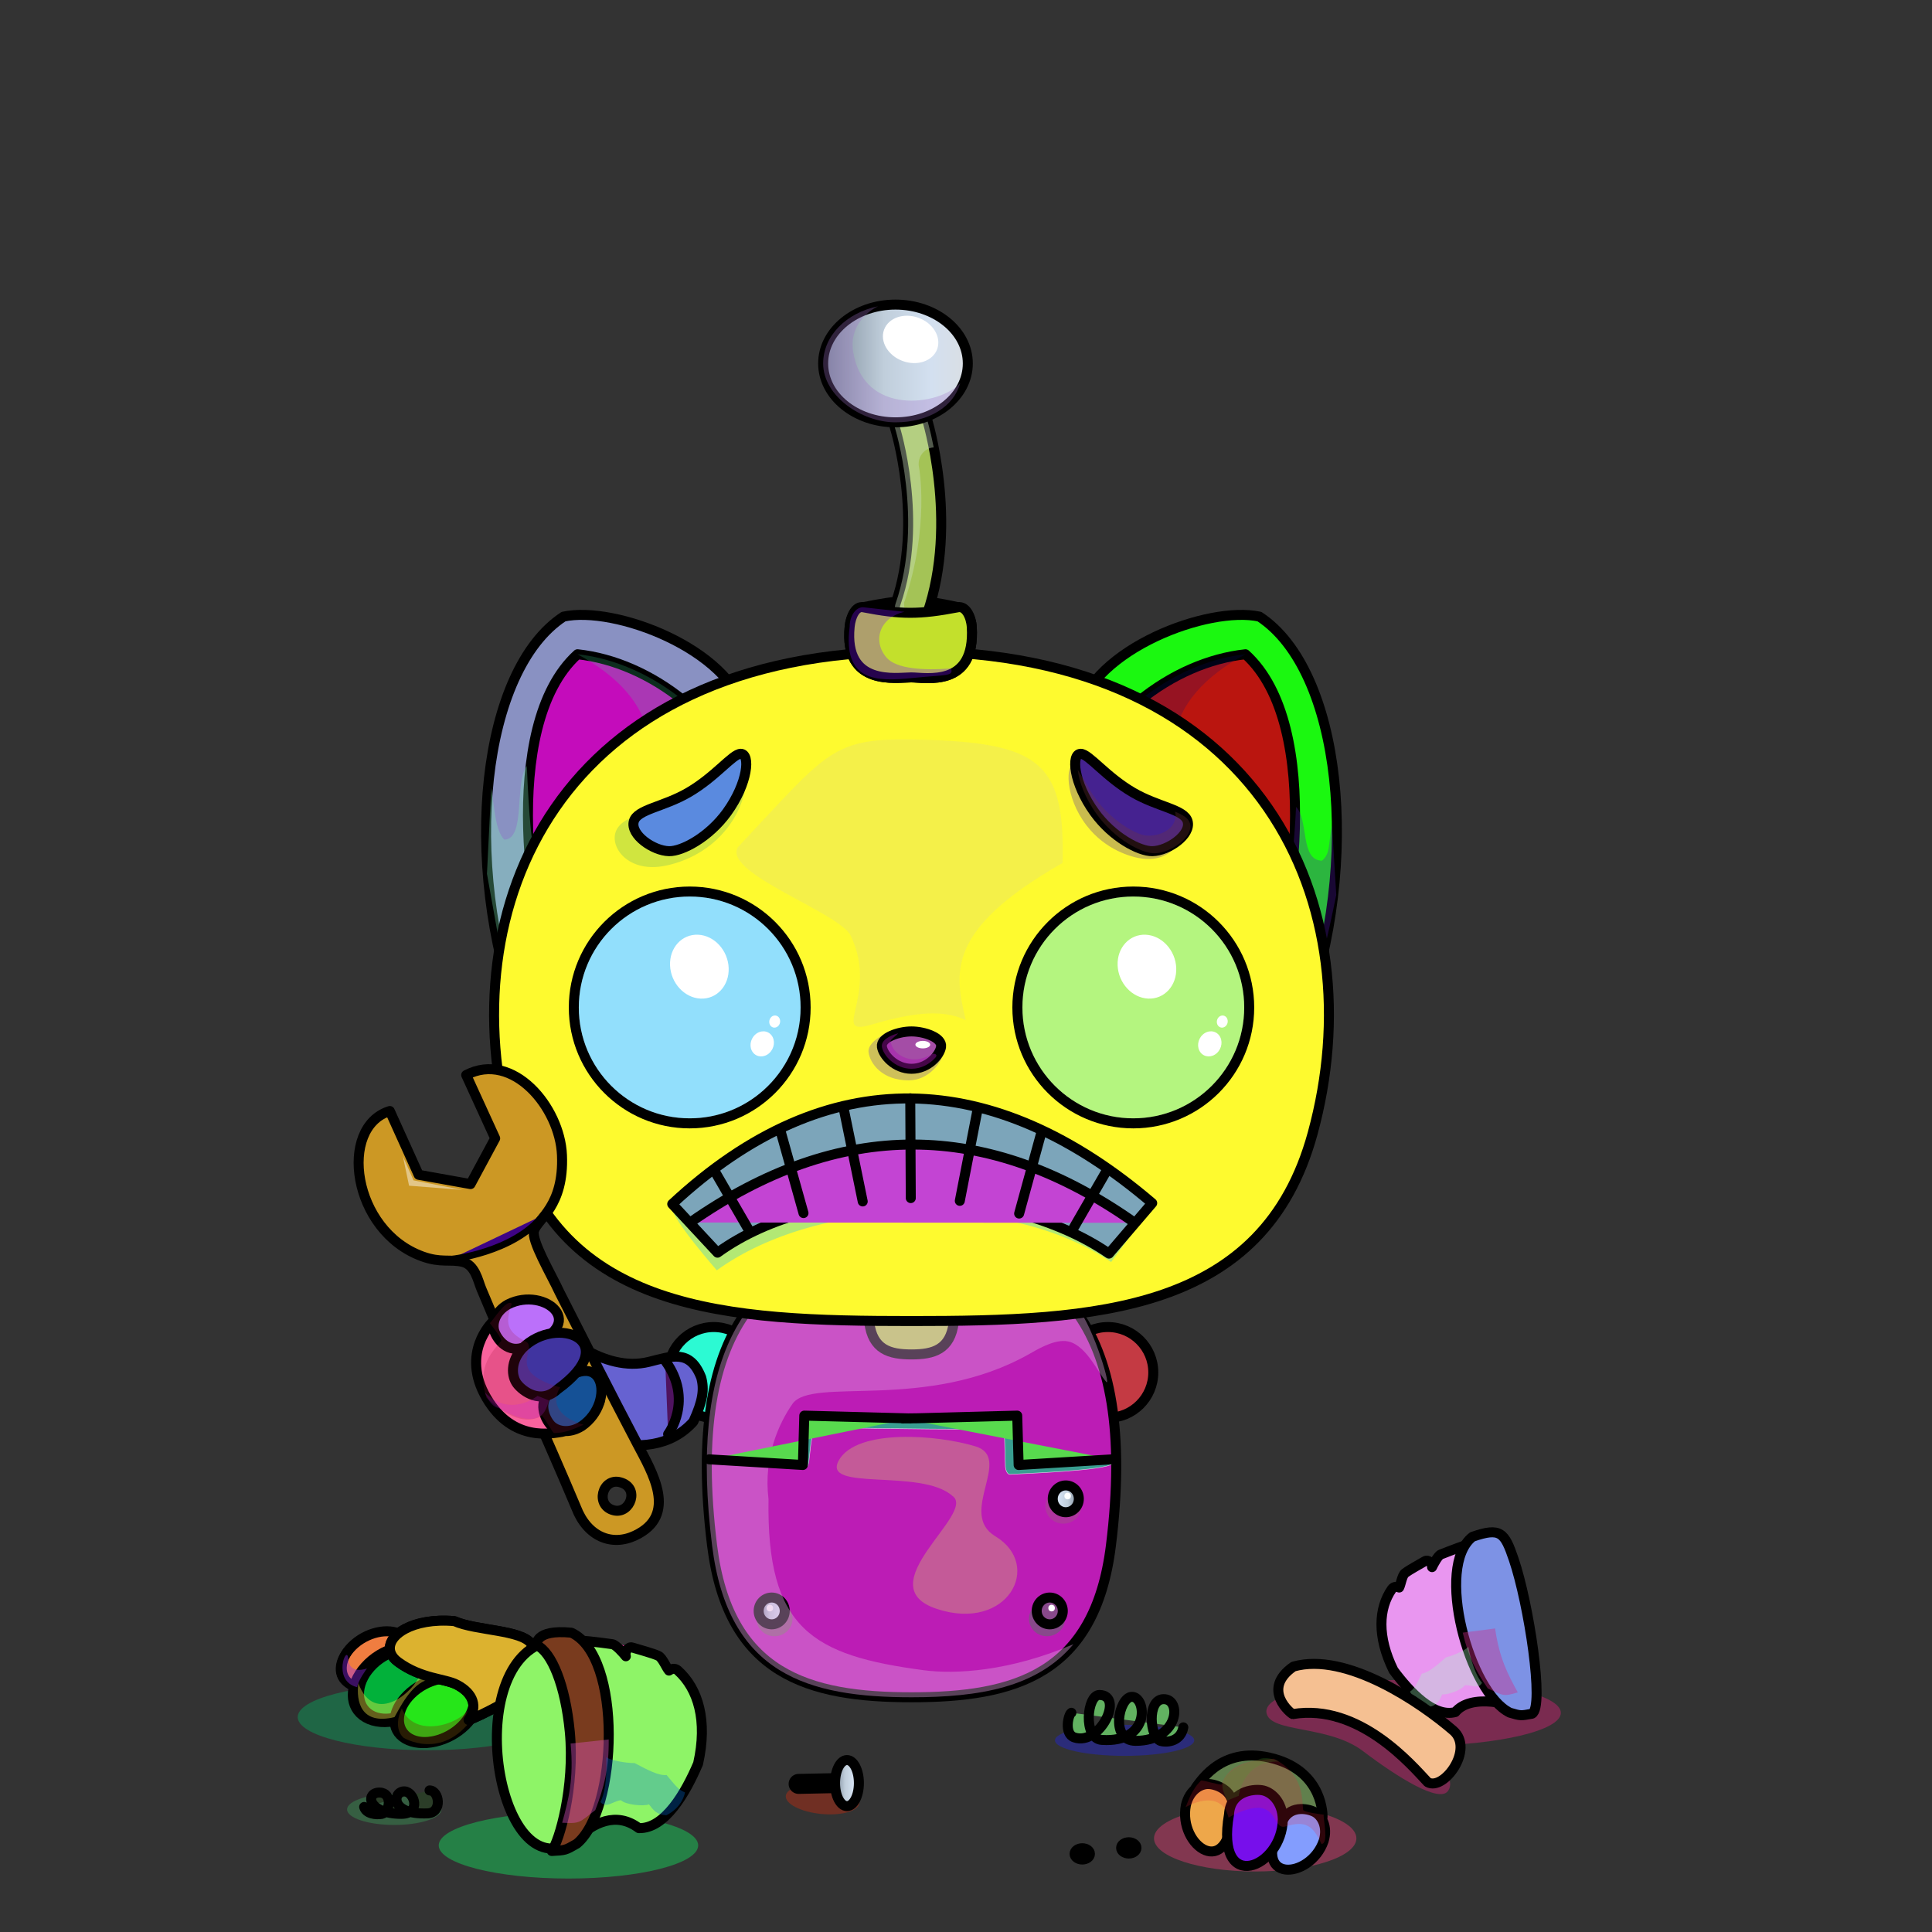 <?xml version="1.0" encoding="UTF-8"?><!DOCTYPE svg PUBLIC "-//W3C//DTD SVG 1.1//EN" "http://www.w3.org/Graphics/SVG/1.1/DTD/svg11.dtd"><!-- Creator: CorelDRAW 2017 --><svg xmlns="http://www.w3.org/2000/svg" xmlns:xlink="http://www.w3.org/1999/xlink" xml:space="preserve" width="290mm" height="290mm" version="1.1" style="shape-rendering:geometricPrecision; text-rendering:geometricPrecision; image-rendering:optimizeQuality; fill-rule:evenodd; clip-rule:evenodd" viewBox="0 0 29000 29000">
 <rect x="0" y="0" width="29000" height="29000" fill="#333333" stroke="none"/>
 <defs>
  <style type="text/css">
   <![CDATA[
    .str3 {stroke:white;stroke-width:7.62;stroke-miterlimit:22.926;stroke-opacity:0.702}
    .str10 {stroke:black;stroke-width:150;stroke-miterlimit:22.926}
    .str4 {stroke:black;stroke-width:100;stroke-linecap:round;stroke-linejoin:round;stroke-miterlimit:22.926}
    .str11 {stroke:black;stroke-width:100;stroke-linecap:round;stroke-linejoin:round;stroke-miterlimit:22.926}
    .str7 {stroke:black;stroke-width:182.06;stroke-linecap:round;stroke-linejoin:round;stroke-miterlimit:22.926}
    .str9 {stroke:black;stroke-width:300;stroke-linecap:round;stroke-linejoin:round;stroke-miterlimit:22.926}
    .str5 {stroke:black;stroke-width:75;stroke-linecap:round;stroke-linejoin:round;stroke-miterlimit:22.926}
    .str6 {stroke:black;stroke-width:147.18;stroke-linecap:round;stroke-linejoin:round;stroke-miterlimit:22.926}
    .str0 {stroke:black;stroke-width:150;stroke-linecap:round;stroke-linejoin:round;stroke-miterlimit:22.926}
    .str2 {stroke:black;stroke-width:150;stroke-linecap:round;stroke-linejoin:round;stroke-miterlimit:22.926}
    .str8 {stroke:black;stroke-width:168.14;stroke-linecap:round;stroke-linejoin:round;stroke-miterlimit:22.926}
    .str1 {stroke:#2B2A29;stroke-width:7.62;stroke-linecap:round;stroke-linejoin:round;stroke-miterlimit:22.926}
    .fil2 {fill:none}
    .fil25 {fill:none;fill-rule:nonzero}
    .fil27 {fill:black}
    .fil32 {fill:#2B2A29}
    .fil34 {fill:white}
    .fil9 {fill:white}
    .fil65 {fill:white}
    .fil28 {fill:#858C99;fill-rule:nonzero}
    .fil17 {fill:black;fill-opacity:0.2}
    .fil1 {fill:#0A0A1A;fill-opacity:0.2}
    .fil31 {fill:white;fill-opacity:0.2}
    .fil15 {fill:#0A0A1A;fill-opacity:0.231}
    .fil24 {fill:black;fill-rule:nonzero;fill-opacity:0.251}
    .fil7 {fill:#0A0A1A;fill-opacity:0.302}
    .fil6 {fill:#FEFEFE;fill-opacity:0.302}
    .fil64 {fill:white;fill-opacity:0.302}
    .fil45 {fill:#1F1B20;fill-opacity:0.302}
    .fil39 {fill:black;fill-opacity:0.4}
    .fil4 {fill:#0A0A1A;fill-opacity:0.4}
    .fil50 {fill:#151E2E;fill-opacity:0.4}
    .fil44 {fill:#1F1B20;fill-opacity:0.4}
    .fil41 {fill:#D7EEFB;fill-opacity:0.4}
    .fil42 {fill:#1F1B20;fill-rule:nonzero;fill-opacity:0.4}
    .fil21 {fill:white;fill-rule:nonzero;fill-opacity:0.4}
    .fil75 {fill:white;fill-opacity:0.451}
    .fil23 {fill:white;fill-rule:nonzero;fill-opacity:0.451}
    .fil66 {fill:white;fill-opacity:0.51}
    .fil20 {fill:white;fill-opacity:0.6}
    .fil18 {fill:white;fill-opacity:0.702}
    .fil12 {fill:white;fill-rule:nonzero;fill-opacity:0.702}
    .fil37 {fill:white;fill-opacity:0.749}
    .fil16 {fill:url(#id0)}
    .fil14 {fill:url(#id1)}
    .fil30 {fill:url(#id2)}
    .fil13 {fill:url(#id3)}
    .fil26 {fill:url(#id4)}
    .fil29 {fill:url(#id5)}
    .fil8 {fill:url(#id6)}
    .fil10 {fill:url(#id7)}
    .fil54 {fill:url(#id8)}
    .fil11 {fill:url(#id9)}
    .fil57 {fill:url(#id10)}
    .fil70 {fill:url(#id11)}
    .fil43 {fill:url(#id12)}
    .fil68 {fill:url(#id13)}
    .fil51 {fill:url(#id14)}
    .fil61 {fill:url(#id15)}
    .fil72 {fill:url(#id16)}
    .fil55 {fill:url(#id17)}
    .fil49 {fill:url(#id18)}
    .fil53 {fill:url(#id19)}
    .fil52 {fill:url(#id20)}
    .fil59 {fill:url(#id21)}
    .fil40 {fill:url(#id22)}
    .fil62 {fill:url(#id23)}
    .fil74 {fill:url(#id24)}
    .fil33 {fill:url(#id25)}
    .fil35 {fill:url(#id26)}
    .fil36 {fill:url(#id27)}
    .fil73 {fill:url(#id28)}
    .fil48 {fill:url(#id29)}
    .fil58 {fill:url(#id30)}
    .fil3 {fill:url(#id31)}
    .fil69 {fill:url(#id32)}
    .fil46 {fill:url(#id33)}
    .fil47 {fill:url(#id34)}
    .fil60 {fill:url(#id35)}
    .fil38 {fill:url(#id36)}
    .fil63 {fill:url(#id37)}
    .fil56 {fill:url(#id38)}
    .fil19 {fill:url(#id39)}
    .fil5 {fill:url(#id40)}
    .fil71 {fill:url(#id41)}
    .fil0 {fill:url(#id42)}
    .fil22 {fill:url(#id43);fill-rule:nonzero}
    .fil67 {fill:url(#id44);fill-opacity:0.51}
   ]]>
  </style>
  <linearGradient id="id0" gradientUnits="objectBoundingBox" x1="0%" y1="50%" x2="100%" y2="50%">
   <stop offset="0" style="stop-opacity:1; stop-color:#464C52"/>
   <stop offset="0.42" style="stop-opacity:1; stop-color:#4D5E6E"/>
   <stop offset="0.749" style="stop-opacity:1; stop-color:#768596"/>
   <stop offset="1" style="stop-opacity:1; stop-color:#8292A6"/>
  </linearGradient>
  <linearGradient id="id1" gradientUnits="objectBoundingBox" x1="0%" y1="50%" x2="100%" y2="50%">
   <stop offset="0" style="stop-opacity:1; stop-color:#788796"/>
   <stop offset="0.42" style="stop-opacity:1; stop-color:#C0CEDB"/>
   <stop offset="0.749" style="stop-opacity:1; stop-color:#D3E0F0"/>
   <stop offset="1" style="stop-opacity:1; stop-color:#DADEE3"/>
  </linearGradient>
  <linearGradient id="id2" gradientUnits="userSpaceOnUse" xlink:href="#id1" x1="12355.77" y1="5455.71" x2="14527.17" y2="5455.71">
  </linearGradient>
  <linearGradient id="id3" gradientUnits="objectBoundingBox" xlink:href="#id1" x1="100%" y1="50%" x2="0%" y2="50%">
  </linearGradient>
  <linearGradient id="id4" gradientUnits="userSpaceOnUse" xlink:href="#id1" x1="13236.99" y1="15762.61" x2="14126.87" y2="15762.61">
  </linearGradient>
  <linearGradient id="id5" gradientUnits="userSpaceOnUse" xlink:href="#id1" x1="12746.75" y1="9645.82" x2="14589.68" y2="9645.82">
  </linearGradient>
  <linearGradient id="id6" gradientUnits="userSpaceOnUse" xlink:href="#id1" x1="11146.87" y1="22497.87" x2="11538.45" y2="22497.87">
  </linearGradient>
  <linearGradient id="id7" gradientUnits="userSpaceOnUse" xlink:href="#id1" x1="11387.64" y1="24180.63" x2="11779.22" y2="24180.63">
  </linearGradient>
  <linearGradient id="id8" gradientUnits="userSpaceOnUse" xlink:href="#id1" x1="12534.51" y1="26764.72" x2="12892.47" y2="26764.72">
  </linearGradient>
  <linearGradient id="id9" gradientUnits="userSpaceOnUse" xlink:href="#id1" x1="13030.59" y1="19608.15" x2="14333.38" y2="19608.15">
  </linearGradient>
  <linearGradient id="id10" gradientUnits="userSpaceOnUse" x1="19796.25" y1="27487.78" x2="19249.32" y2="27578.25">
   <stop offset="0" style="stop-opacity:1; stop-color:#919FAE"/>
   <stop offset="0.278" style="stop-opacity:1; stop-color:#919FAE"/>
   <stop offset="0.659" style="stop-opacity:1; stop-color:#BDD5E8"/>
   <stop offset="1" style="stop-opacity:1; stop-color:#919FAE"/>
  </linearGradient>
  <linearGradient id="id11" gradientUnits="userSpaceOnUse" xlink:href="#id10" x1="7577.72" y1="19733.02" x2="8033" y2="20049.29">
  </linearGradient>
  <linearGradient id="id12" gradientUnits="userSpaceOnUse" x1="22770.65" y1="25371.49" x2="22469.79" y2="23397.37">
   <stop offset="0" style="stop-opacity:1; stop-color:#61738A"/>
   <stop offset="0.4" style="stop-opacity:1; stop-color:#263147"/>
   <stop offset="0.561" style="stop-opacity:1; stop-color:#2E4159"/>
   <stop offset="1" style="stop-opacity:1; stop-color:#8596AD"/>
  </linearGradient>
  <linearGradient id="id13" gradientUnits="userSpaceOnUse" x1="7749.85" y1="21084.11" x2="7982.06" y2="20360.24">
   <stop offset="0" style="stop-opacity:1; stop-color:#979DB0"/>
   <stop offset="0.471" style="stop-opacity:1; stop-color:#BFC2CC"/>
   <stop offset="1" style="stop-opacity:1; stop-color:#EDF1F4"/>
  </linearGradient>
  <linearGradient id="id14" gradientUnits="userSpaceOnUse" x1="20069.62" y1="26676.34" x2="20880.21" y2="24963.1">
   <stop offset="0" style="stop-opacity:1; stop-color:#8596AD"/>
   <stop offset="0.4" style="stop-opacity:1; stop-color:#2E4159"/>
   <stop offset="0.6" style="stop-opacity:1; stop-color:#465C78"/>
   <stop offset="0.761" style="stop-opacity:1; stop-color:#8596AD"/>
   <stop offset="1" style="stop-opacity:1; stop-color:#8596AD"/>
  </linearGradient>
  <linearGradient id="id15" gradientUnits="userSpaceOnUse" xlink:href="#id10" x1="19114.39" y1="27205.59" x2="18500.56" y2="27511.79">
  </linearGradient>
  <linearGradient id="id16" gradientUnits="userSpaceOnUse" xlink:href="#id10" x1="8607.48" y1="21342.13" x2="8526.03" y2="20774.58">
  </linearGradient>
  <linearGradient id="id17" gradientUnits="userSpaceOnUse" xlink:href="#id13" x1="18731.22" y1="26638.79" x2="19069.15" y2="27319.75">
  </linearGradient>
  <linearGradient id="id18" gradientUnits="userSpaceOnUse" xlink:href="#id13" x1="6683.27" y1="25354.74" x2="7117.66" y2="24820">
  </linearGradient>
  <linearGradient id="id19" gradientUnits="userSpaceOnUse" xlink:href="#id12" x1="8443.25" y1="27320.23" x2="8247.53" y2="24983.96">
  </linearGradient>
  <linearGradient id="id20" gradientUnits="userSpaceOnUse" x1="9084.91" y1="27764.41" x2="8621.46" y2="24671.74">
   <stop offset="0" style="stop-opacity:1; stop-color:#263147"/>
   <stop offset="0.4" style="stop-opacity:1; stop-color:#2E4159"/>
   <stop offset="1" style="stop-opacity:1; stop-color:#8596AD"/>
  </linearGradient>
  <linearGradient id="id21" gradientUnits="userSpaceOnUse" xlink:href="#id10" x1="17936.34" y1="27051.42" x2="18390.28" y2="27401.69">
  </linearGradient>
  <linearGradient id="id22" gradientUnits="userSpaceOnUse" xlink:href="#id20" x1="22129.51" y1="25708.18" x2="21985.96" y2="23268.2">
  </linearGradient>
  <linearGradient id="id23" gradientUnits="userSpaceOnUse" x1="9274.4" y1="19028.11" x2="9028.64" y2="22175.59">
   <stop offset="0" style="stop-opacity:1; stop-color:#8596AD"/>
   <stop offset="0.4" style="stop-opacity:1; stop-color:#2E4159"/>
   <stop offset="0.502" style="stop-opacity:1; stop-color:#8596AD"/>
   <stop offset="0.6" style="stop-opacity:1; stop-color:#465C78"/>
   <stop offset="1" style="stop-opacity:1; stop-color:#8596AD"/>
  </linearGradient>
  <linearGradient id="id24" gradientUnits="userSpaceOnUse" xlink:href="#id10" x1="7870.06" y1="20410.59" x2="8523.67" y2="20618.77">
  </linearGradient>
  <radialGradient id="id25" gradientUnits="userSpaceOnUse" gradientTransform="matrix(1 -0 -0 1 3 5)" cx="10352.5" cy="15121.83" r="1664.5" fx="10352.5" fy="15121.83">
   <stop offset="0" style="stop-opacity:1; stop-color:#424754"/>
   <stop offset="1" style="stop-opacity:1; stop-color:#1F2124"/>
  </radialGradient>
  <radialGradient id="id26" gradientUnits="userSpaceOnUse" gradientTransform="matrix(1 -0 -0 1 5 5)" xlink:href="#id25" cx="17011.5" cy="15121.83" r="1664.5" fx="17011.5" fy="15121.83">
  </radialGradient>
  <radialGradient id="id27" gradientUnits="userSpaceOnUse" gradientTransform="matrix(1.219 -0.261 -0.171 -0.797 -212 24435)" cx="10388.62" cy="12089.4" r="745.28" fx="10388.62" fy="12089.4">
   <stop offset="0" style="stop-opacity:1; stop-color:#D4DEE6"/>
   <stop offset="0.51" style="stop-opacity:1; stop-color:#BFCDDA"/>
   <stop offset="1" style="stop-opacity:1; stop-color:#8796A5"/>
  </radialGradient>
  <radialGradient id="id28" gradientUnits="userSpaceOnUse" gradientTransform="matrix(-1.318 0.571 0.266 0.919 13719 -3053)" cx="8255.54" cy="20386.41" r="366.9" fx="8255.54" fy="20386.41">
   <stop offset="0" style="stop-opacity:1; stop-color:#93B4CF"/>
   <stop offset="0.439" style="stop-opacity:1; stop-color:#6E89A3"/>
   <stop offset="1" style="stop-opacity:1; stop-color:#495E77"/>
  </radialGradient>
  <radialGradient id="id29" gradientUnits="userSpaceOnUse" gradientTransform="matrix(0.868 -0.002 0.303 -0.779 -6871 45477)" cx="6551.02" cy="25552.9" r="571.23" fx="6551.02" fy="25552.9">
   <stop offset="0" style="stop-opacity:1; stop-color:#EDF1F4"/>
   <stop offset="0.529" style="stop-opacity:1; stop-color:#BFC2CC"/>
   <stop offset="1" style="stop-opacity:1; stop-color:#979DB0"/>
  </radialGradient>
  <radialGradient id="id30" gradientUnits="userSpaceOnUse" gradientTransform="matrix(-0.219 -1.211 0.793 -0.258 419 56317)" xlink:href="#id28" cx="18112.46" cy="27318.11" r="370.27" fx="18112.46" fy="27318.11">
  </radialGradient>
  <radialGradient id="id31" gradientUnits="userSpaceOnUse" gradientTransform="matrix(6.12433E-17 -1 -1.004 -6.14705E-17 31435 31357)" cx="10753.97" cy="20600.64" r="681.34" fx="10753.97" fy="20600.64">
   <stop offset="0" style="stop-opacity:1; stop-color:#FEFEFE"/>
   <stop offset="0.369" style="stop-opacity:1; stop-color:#D3E3EB"/>
   <stop offset="0.62" style="stop-opacity:1; stop-color:#B8C4DB"/>
   <stop offset="1" style="stop-opacity:1; stop-color:#8392A0"/>
  </radialGradient>
  <radialGradient id="id32" gradientUnits="userSpaceOnUse" gradientTransform="matrix(-1.152 0.118 -0.055 0.684 18109 5341)" xlink:href="#id28" cx="7908.87" cy="19861.4" r="407.69" fx="7908.87" fy="19861.4">
  </radialGradient>
  <radialGradient id="id33" gradientUnits="userSpaceOnUse" gradientTransform="matrix(0.868 -0.002 0.303 -0.78 -6772 44166)" xlink:href="#id29" cx="5643.19" cy="24809.95" r="500.18" fx="5643.19" fy="24809.95">
  </radialGradient>
  <radialGradient id="id34" gradientUnits="userSpaceOnUse" gradientTransform="matrix(0.936 -0.02 0.284 -0.902 -6761 47947)" xlink:href="#id29" cx="5946.08" cy="25145.51" r="554.69" fx="5946.08" fy="25145.51">
  </radialGradient>
  <radialGradient id="id35" gradientUnits="userSpaceOnUse" gradientTransform="matrix(0.513 -1.244 -0.779 -0.444 30596 63179)" xlink:href="#id28" cx="18861.89" cy="27495.31" r="391.39" fx="18861.89" fy="27495.31">
  </radialGradient>
  <radialGradient id="id36" gradientUnits="userSpaceOnUse" gradientTransform="matrix(-1.219 -0.261 0.171 -0.797 35552 26146)" xlink:href="#id27" cx="16951.86" cy="12089.4" r="745.28" fx="16951.86" fy="12089.4">
  </radialGradient>
  <radialGradient id="id37" gradientUnits="userSpaceOnUse" gradientTransform="matrix(-0.884 0.681 -0.873 -0.855 29882 29410)" cx="7275.8" cy="18521.92" r="2402.52" fx="7275.8" fy="18521.92">
   <stop offset="0" style="stop-opacity:1; stop-color:#EDF1F4"/>
   <stop offset="0.588" style="stop-opacity:1; stop-color:#C3C7CE"/>
   <stop offset="1" style="stop-opacity:1; stop-color:#999DA8"/>
  </radialGradient>
  <radialGradient id="id38" gradientUnits="userSpaceOnUse" gradientTransform="matrix(0.891 -1.062 -0.524 -0.633 16595 65792)" xlink:href="#id28" cx="19470.56" cy="27623.34" r="340.57" fx="19470.56" fy="27623.34">
  </radialGradient>
  <radialGradient id="id39" gradientUnits="userSpaceOnUse" gradientTransform="matrix(1 -0 -0 1 0 0)" cx="15184.62" cy="14023.44" r="6260.93" fx="15184.62" fy="14023.44">
   <stop offset="0" style="stop-opacity:1; stop-color:#F2F7FC"/>
   <stop offset="0.251" style="stop-opacity:1; stop-color:#D3E0F0"/>
   <stop offset="0.62" style="stop-opacity:1; stop-color:#C0CEDB"/>
   <stop offset="0.859" style="stop-opacity:1; stop-color:#97ABBD"/>
   <stop offset="1" style="stop-opacity:1; stop-color:#788796"/>
  </radialGradient>
  <radialGradient id="id40" gradientUnits="userSpaceOnUse" gradientTransform="matrix(1.25 -0 -0 1.075 -3604 -1609)" xlink:href="#id39" cx="14416.85" cy="21542.04" r="2458.4" fx="14416.85" fy="21542.04">
  </radialGradient>
  <radialGradient id="id41" gradientUnits="userSpaceOnUse" gradientTransform="matrix(-0.833 1.24 -0.909 -0.446 34984 19675)" xlink:href="#id28" cx="8658.91" cy="21032.09" r="305.18" fx="8658.91" fy="21032.09">
  </radialGradient>
  <radialGradient id="id42" gradientUnits="userSpaceOnUse" gradientTransform="matrix(6.12433E-17 -1 1.004 6.14705E-17 -4092 37193)" xlink:href="#id31" cx="16589.03" cy="20600.64" r="681.34" fx="16589.03" fy="20600.64">
  </radialGradient>
  <linearGradient id="id43" gradientUnits="userSpaceOnUse" x1="10090.38" y1="17652.53" x2="17294.95" y2="17652.53">
   <stop offset="0" style="stop-opacity:1; stop-color:#C8CED9"/>
   <stop offset="1" style="stop-opacity:1; stop-color:#E6E6E6"/>
  </linearGradient>
  <radialGradient id="id44" gradientUnits="userSpaceOnUse" gradientTransform="matrix(-0.818 -0.764 -0.592 -1.842 25877 61426)" cx="7891.34" cy="19490.65" r="656.23" fx="7891.34" fy="19490.65">
   <stop offset="0" style="stop-opacity:1; stop-color:#EDF1F4"/>
   <stop offset="0.671" style="stop-opacity:1; stop-color:#C8CCD3"/>
   <stop offset="1" style="stop-opacity:1; stop-color:#A3A7B2"/>
  </radialGradient>
 </defs>
 <g id="Body">
  <g id="_2253204189904">
   <path class="fil0" d="M16629.91 21281.98c-376.29,0 -681.34,-305.05 -681.34,-681.34 0,-376.29 305.05,-681.34 681.34,-681.34 376.29,0 681.34,305.05 681.34,681.34 0,376.29 -305.05,681.34 -681.34,681.34z" style="fill:#f84888"/>
   <path class="fil1" d="M16115.81 20153.51c0,0 410.99,869.1 1071.95,523.89 269.38,289.79 -401.68,657.38 -549.85,583.3 0,0 -556.67,-197.71 -647.14,-423.48 -95.85,-239.19 -25.79,-483.57 125.04,-683.71z" style="fill:#10e535"/>
   <path class="fil2 str0" d="M16629.91 21281.98c-376.29,0 -681.34,-305.05 -681.34,-681.34 0,-376.29 305.05,-681.34 681.34,-681.34 376.29,0 681.34,305.05 681.34,681.34 0,376.29 -305.05,681.34 -681.34,681.34z" style="fill:#c43a43"/>
  </g>
  <g id="_2253204187952">
   <path class="fil3" d="M10713.09 21281.98c376.29,0 681.34,-305.05 681.34,-681.34 0,-376.29 -305.05,-681.34 -681.34,-681.34 -376.29,0 -681.34,305.05 -681.34,681.34 0,376.29 305.05,681.34 681.34,681.34z" style="fill:#3ac8f8"/>
   <path class="fil4" d="M11221.9 20158.8c-79.37,-79.38 -352.78,-570.23 -950.24,-26.44 -639.79,871.87 412.27,1123.06 412.27,1123.06 0,0 577.83,-192.43 668.3,-418.2 95.85,-239.19 20.5,-478.28 -130.33,-678.42z" style="fill:#db9185"/>
   <path class="fil2 str0" d="M10713.09 21281.98c376.29,0 681.34,-305.05 681.34,-681.34 0,-376.29 -305.05,-681.34 -681.34,-681.34 -376.29,0 -681.34,305.05 -681.34,681.34 0,376.29 305.05,681.34 681.34,681.34z" style="fill:#2cfad3"/>
  </g>
  <path class="fil5 str1" d="M13679.35 25495.14c-1548,0 -2752,-338.46 -2993,-2275.05 -422.63,-3400.54 865.77,-4540.62 2993,-4540.62 2127.04,0 3415.47,1141.32 2993,4540.62 -242,1936.59 -1445,2275.05 -2993,2275.05z" style="fill:#5c8724"/>
  <path class="fil6" d="M16262.84 20672.66c-186.86,-57.86 -589.69,-90.13 -679.41,68.46 -89.71,158.59 408.53,38.34 564,177.46 123.61,85.47 -428.38,446.27 -76.87,561.48 351.51,115.21 528.84,-217.38 289.45,-361.36 -188.05,-113.12 89.69,-388.18 -97.17,-446.04z" style="fill:#046c51"/>
  <g id="_2253204187440">
   <path class="fil7" d="M11331.62 22354.99c149.29,0 270.33,117.01 270.33,261.34 0,144.32 -121.04,261.33 -270.33,261.33 -149.3,0 -270.34,-117.01 -270.34,-261.33 0,-144.33 121.04,-261.34 270.34,-261.34z" style="fill:#8d1f49"/>
   <ellipse class="fil8 str2" cx="11342.66" cy="22497.87" rx="195.79" ry="201.08"/>
   <ellipse class="fil9" cx="11314.87" cy="22455.16" rx="48.95" ry="50.27"/>
  </g>
  <path class="fil2 str2" d="M13682 25476.62c-1548,0 -2752,-338.46 -2993,-2275.05 -422.63,-3400.54 865.77,-4540.62 2993,-4540.62 2127.04,0 3415.47,1141.32 2993,4540.62 -242,1936.59 -1445,2275.05 -2993,2275.05z" style="fill:#bc1cb5"/>
  <g id="_2253204186128">
   <path class="fil7" d="M11625.31 24037.75c149.29,0 270.33,117.01 270.33,261.34 0,144.32 -121.04,261.33 -270.33,261.33 -149.3,0 -270.34,-117.01 -270.34,-261.33 0,-144.33 121.04,-261.34 270.34,-261.34z" style="fill:#2ab908"/>
   <ellipse class="fil10 str2" cx="11583.43" cy="24180.63" rx="195.79" ry="201.08"/>
   <ellipse class="fil9" cx="11555.64" cy="24137.92" rx="48.95" ry="50.27"/>
  </g>
  <path class="fil11 str1" d="M13681.98 20330.53c-328.13,0 -583.35,-71.75 -634.44,-482.26 -89.59,-720.83 183.52,-962.5 634.44,-962.5 450.89,0 724,241.93 634.45,962.5 -51.3,410.51 -306.31,482.26 -634.45,482.26z" style="fill:#c0d1aa"/>
  <path class="fil2 str2" d="M13681.98 20330.53c-328.13,0 -583.35,-71.75 -634.44,-482.26 -89.59,-720.83 183.52,-962.5 634.44,-962.5 450.89,0 724,241.93 634.45,962.5 -51.3,410.51 -306.31,482.26 -634.45,482.26z" style="fill:#bad754"/>
  <path class="fil12 str3" d="M16690.42 21972.22c-82.94,101.44 -1358.4,148.1 -1530.81,158.47 -41.26,2.42 -66.1,-71.39 -68.52,-112.65l-16.4 -565.36c-219.92,5.83 -1790.32,-1.22 -2773.52,-29.79 -173.72,-5.05 -122.94,603.42 -195.87,597.91 -82.44,-6.24 19,-743.13 -54.29,-750.04 -0.32,-41.22 2852.48,40.01 3094.21,30.53 41.26,-1.13 75.63,31.4 76.76,72.66l18.96 663.55c181.48,-10.92 1440.75,-214.06 1449.48,-65.28z" style="fill:#02d680"/>
  <path class="fil4" d="M13682 25476.62c-1548,0 -2752,-338.46 -2993,-2275.05 -349.52,-2812.29 471.27,-4078.47 1968.92,-4432.4 -142.31,151.37 2525.11,84.2 3459.8,805.21 249.33,192.33 571.38,1262.83 487.41,1168.03 -138.33,-156.17 -317.65,-591.3 -615.85,-612.94 -190.87,-13.85 -435.73,135.65 -532.53,190.52 -1552.66,880.02 -3271.41,336.07 -3562.12,753.34 -202.73,290.97 -437.16,800.52 -358.96,1429.74 -31.49,1944.89 655.27,2345.43 2328.05,2567.22 477.62,63.33 1286.21,19.09 2248.36,-389.78 -544.48,649.88 -1412.76,796.11 -2430.08,796.11z" style="fill:#e0a6de"/>
  <path class="fil2 str2" d="M10644.05 21905.17l1407.58 84.67 21.17 -740.84 1598.09 42.34m3026.84 613.83l-1407.58 84.67 -21.17 -740.84 -1502.85 39.82 -222.24 2.52" style="fill:#58da4e"/>
  <g id="_2253204205424">
   <path class="fil7" d="M15961.31 22348.37c-149.29,0 -270.33,117.01 -270.33,261.34 0,144.32 121.04,261.33 270.33,261.33 149.3,0 270.34,-117.01 270.34,-261.33 0,-144.33 -121.04,-261.34 -270.34,-261.34z" style="fill:#936f6e"/>
   <ellipse class="fil13 str2" cx="15997.9" cy="22497.87" rx="195.79" ry="201.08"/>
   <ellipse class="fil9" cx="16025.69" cy="22455.16" rx="48.95" ry="50.27"/>
  </g>
  <g id="_2253204202160">
   <path class="fil7" d="M15715.25 24037.75c-149.29,0 -270.33,117.01 -270.33,261.34 0,144.32 121.04,261.33 270.33,261.33 149.3,0 270.34,-117.01 270.34,-261.33 0,-144.33 -121.04,-261.34 -270.34,-261.34z" style="fill:#12b12c"/>
   <ellipse class="fil13 str2" cx="15757.13" cy="24180.63" rx="195.79" ry="201.08"/>
   <ellipse class="fil9" cx="15784.92" cy="24137.92" rx="48.95" ry="50.27"/>
  </g>
  <path class="fil6" d="M14645.21 21711.38c-564.63,-174.84 -1781.89,-272.36 -2052.98,206.85 -271.08,479.22 1234.44,115.86 1704.24,536.24 373.5,258.27 -1294.44,1348.51 -232.28,1696.64 1062.16,348.13 1597.99,-656.88 874.65,-1091.95 -568.26,-341.8 270.99,-1172.95 -293.63,-1347.78z" style="fill:#d9e859"/>
 </g>
 <g id="Ears"><animateTransform type="rotate" values="0 13669 19353;5 13669 19353;0 13669 19353;-5 13669 19353;0 13669 19353" dur="5" repeatCount="indefinite" additive="sum" attributeName="transform"/>
  <path class="fil14" d="M7794.98 15315.4c-878.19,-2399.04 -559.72,-5257.29 664.06,-6059.69 762.17,-166.19 2489.29,479.1 2735.3,1467.04 -981.09,1268.1 -2418.26,3324.55 -3399.36,4592.65z" style="fill:#e4a1e8"/>
  <path class="fil15" d="M7302.14 12185c52.25,-1335.75 456.02,-2469.74 1156.9,-2929.29 762.17,-166.19 2404.62,420.89 2650.63,1408.83 -11.63,15.04 -338.15,70.78 -495.25,9.42 -278.24,-108.68 -454.86,-369.91 -476.08,-342.23 346.04,-182.82 221.53,-338.04 -320.49,-589.47 -483.92,-224.48 -988.57,-331.67 -1321.77,-259.02 -640.81,420.16 -1091.42,1515.3 -1193.94,2701.76z" style="fill:#8b6043"/>
  <path class="fil2 str2" d="M7794.98 15315.4c-878.19,-2399.04 -559.72,-5257.29 664.06,-6059.69 762.17,-166.19 2489.29,479.1 2735.3,1467.04 -981.09,1268.1 -2418.26,3324.55 -3399.36,4592.65z" style="fill:#8991c2"/>
  <path class="fil16 str2" d="M11438.94 12181.54c-514.32,-1394.48 -1685.79,-2244.01 -2769.99,-2360.96 -1192.93,1079.89 -690.75,4183.25 -279.57,5148.94 335.75,-892.11 1270.13,-2216.81 3049.56,-2787.98z" style="fill:#c40cbb"/>
  <path class="fil17" d="M11202.9 11659.03c-585.7,-1083.11 -1592.67,-1736.92 -2533.95,-1838.45 1247.21,674.11 1467.66,1689.34 411.01,2931.69 271.97,-365.75 1344.89,-777.72 2122.94,-1093.24z" style="fill:#41e597"/>
  <path class="fil14" d="M19568.9 15315.4c878.19,-2399.04 559.72,-5257.29 -664.06,-6059.69 -762.17,-166.19 -2489.29,479.1 -2735.3,1467.04 981.09,1268.1 2418.26,3324.55 3399.36,4592.65z" style="fill:#3bc79e"/>
  <path class="fil18" d="M19568.9 15315.4c878.19,-2399.04 559.72,-5257.29 -664.06,-6059.69 -743.67,-162.16 -2405.76,448.31 -2714.55,1395.78 477.32,-812.35 1927.92,-1311.4 2608.72,-1162.95 1204.9,767.15 1603.4,3437.23 752.37,5804.16l17.52 22.7z" style="fill:#f4f66c"/>
  <path class="fil2 str2" d="M19568.9 15315.4c878.19,-2399.04 559.72,-5257.29 -664.06,-6059.69 -762.17,-166.19 -2489.29,479.1 -2735.3,1467.04 981.09,1268.1 2418.26,3324.55 3399.36,4592.65z" style="fill:#1bf810"/>
  <path class="fil16 str2" d="M15924.94 12181.54c514.32,-1394.48 1685.79,-2244.01 2769.99,-2360.96 1192.93,1079.89 690.75,4183.25 279.57,5148.94 -335.75,-892.11 -1270.13,-2216.81 -3049.56,-2787.98z" style="fill:#ba150f"/>
  <path class="fil17" d="M16160.98 11659.03c585.7,-1083.11 1592.67,-1736.92 2533.95,-1838.45 -1247.21,674.11 -1467.66,1689.34 -411.01,2931.69 -271.97,-365.75 -1344.89,-777.72 -2122.94,-1093.24z" style="fill:#060b72"/>
  <path class="fil7" d="M7373.47 11825.55c58.21,382.77 68.79,643.83 195.79,777.89 328.08,-5.29 148.18,-862.55 338.67,-1105.97 28.23,684.39 77.63,1379.38 169.36,1502.85 -229.31,398.64 -257.52,1315.85 -560.91,1269.99 -68.96,-384.61 -137.92,-769.22 -206.88,-1153.83 21.32,-430.31 42.65,-860.62 63.97,-1290.93z" style="fill:#7ff2b8"/>
  <path class="fil7" d="M19993.38 12379.14c-58.67,312.48 -21.7,430.35 -149.69,539.8 -330.65,-4.32 -196.97,-608.92 -388.95,-807.64 -28.46,558.72 -78.24,1126.09 -170.69,1226.89 231.1,325.44 259.54,1074.22 565.3,1036.78 69.5,-284.55 139,-600.95 208.5,-941.95 -21.49,-351.3 -42.98,-702.59 -64.47,-1053.88z" style="fill:#541cad"/>
 </g>
 <g id="Head"><animateTransform type="rotate" values="0 13669 19353;5 13669 19353;0 13669 19353;-5 13669 19353;0 13669 19353" dur="5" repeatCount="indefinite" additive="sum" attributeName="transform"/>
  <g id="_2253234337424">
   <path class="fil19 str1" d="M13682 9819.16c-5240.17,0 -6948,3805.17 -6021,7194.17 736,2692 3247,2816 6021,2816 2774,0 5285,-124 6021,-2816 927,-3389 -780.83,-7194.17 -6021,-7194.17z" style="fill:#a814be"/>
   <path class="fil7" d="M12476.54 10236.13c-1890.84,9.82 -3007.62,600.67 -3984.54,1805.87 1160,-1722 3209,-2265.17 5190,-2265.17 400.41,3.03 631.04,-2.24 1057.72,71.35 588.4,593.88 -1753.54,899.79 -2263.18,387.95z" style="fill:#7ce7b4"/>
   <path class="fil20" d="M19518 17552.33c691.86,-3656.97 -587.88,-6814.63 -4653.92,-7176.07 281.34,-74.85 549.46,-247.6 185.21,-462.68 2864.5,352.93 6028.04,2707.09 4468.71,7638.75z" style="fill:#1c4cd3"/>
   <path class="fil4" d="M8617.26 11835.43c-1267.34,1433.41 -1437.42,3810.73 -956.26,5072.07 585,2138 2290,2762.83 4356,2884.83 -5262.83,-1116.74 -4437.93,-6365.33 -3399.74,-7956.9z" style="fill:#05b0b2"/>
   <path class="fil2 str0" d="M13682 9776.84c-5303.67,0 -6948,3847.49 -6021,7236.49 736,2692 3247,2816 6021,2816 2774,0 5285,-124 6021,-2816 927,-3389 -717.33,-7236.49 -6021,-7236.49z" style="fill:#fefa2f"/>
   <path class="fil21" d="M10086.6 18039.34l683.46 763.9c1545.16,-1118.27 4364.46,-1027.72 5876.45,13.68l631.79 -738.36c9.07,7.69 18.16,15.13 27.23,22.87l-627.27 842.49c-1511.99,-1041.4 -4373.63,-994.38 -5918.79,123.89 -188.21,-218.96 -812.8,-949.47 -672.87,-1028.47z" style="fill:#43cddc"/>
   <path class="fil22" d="M10090.38 18072.78c2338.5,-2176.18 4826.17,-2044.09 7204.57,-13.68l-648.44 757.82c-1511.99,-1041.4 -4331.29,-1131.95 -5876.45,-13.68l-679.68 -730.46z" style="fill:#8ba5a3"/>
   <path class="fil23" d="M10651.31 17962.32c2186.52,-1329.5 4166.77,-1340.6 6336.72,163.27l-203.93 224.62c-1978.47,-1265.24 -4199.97,-1046.53 -5865.86,-180.15l-266.93 -207.74z" style="fill:#cdf34e"/>
   <path class="fil24" d="M10122.15 18036.41c2345.27,-2091.5 4886.43,-1943.85 7193.96,89.19l-669.6 -368.05c-1978.47,-1265.24 -4379.88,-1438.12 -6469.11,423.1l-55.25 -144.24z" style="fill:#06a4c3"/>
   <path class="fil25 str0" d="M10090.38 18072.78c2338.5,-2176.18 4826.17,-2044.09 7204.57,-13.68l-648.44 757.82c-1511.99,-1041.4 -4331.29,-1131.95 -5876.45,-13.68l-679.68 -730.46z" style="fill:#7ca5ba"/>
   <path class="fil4" d="M13622.6 15428.67c-228.79,0 -609.86,188.44 -585.35,367.45 22.47,164.25 200.61,420.72 602.29,420.72 290.55,0 500.41,-261.77 522.91,-426.01 24.53,-179.03 -311.05,-362.16 -539.85,-362.16z" style="fill:#876a9b"/>
   <path class="fil26 str2" d="M13681.93 15482.25c-194.19,0 -464.62,92.75 -443.8,231.23 19.09,127.03 197.21,329.5 443.8,329.5 246.59,0 424.71,-202.47 443.8,-329.5 20.82,-138.48 -249.61,-231.23 -443.8,-231.23z" style="fill:#a44da6"/>
   <path class="fil4" d="M13480.71 15510.13c-138.18,37.37 -256.62,109.95 -242.58,203.35 19.09,127.03 197.21,329.5 443.8,329.5 147.9,0 271.15,-72.85 350.25,-158.55 50.37,-48.2 11.08,-68.98 -30.11,-68.98 -102.11,62.28 -224.75,99.05 -338.91,80.77 -144.75,-23.18 -275.38,-125.28 -295.39,-270.05 -2.94,-21.31 103.7,-97.07 112.94,-116.04z" style="fill:#ae11b4"/>
   <path class="fil2 str0" d="M10359.64 18350.31c2238.71,-1566.55 4462.49,-1555.38 6672.18,4.32" style="fill:#c344d3"/>
   <line class="fil2 str0" x1="16083.15" y1="18487.3" x2="16617.28" y2="17562.18"/>
   <line class="fil2 str0" x1="11256.32" y1="18491.79" x2="10716.22" y2="17559.3"/>
   <line class="fil2 str0" x1="15297.57" y1="18215.7" x2="15638.07" y2="16974.25"/>
   <line class="fil2 str0" x1="12060.65" y1="18208.68" x2="11712.99" y2="16966.31"/>
   <line class="fil2 str0" x1="14407.06" y1="18025.17" x2="14676.58" y2="16639.7"/>
   <line class="fil2 str0" x1="13671.15" y1="17983.79" x2="13663.22" y2="16486.24"/>
   <line class="fil2 str0" x1="12949.65" y1="18034.05" x2="12663.9" y2="16639.7"/>
   <ellipse class="fil9" cx="13851.56" cy="15680.38" rx="111.12" ry="56.22"/>
   <path class="fil27 str2" d="M14382.3 9114.87c-626.59,-142.66 -897.74,-107.33 -1428.68,0 -107.8,21.79 -184.3,132.29 -200,292.25 -88.55,901.88 704.5,760.86 923.37,760.86 218.87,0 964.17,159.96 909.87,-754.19 -9.74,-164.06 -94.89,-273.95 -204.56,-298.92z" style="fill:#64a53b"/>
   <g>
    <path class="fil28" d="M13431.17 6415.34c-40.44,-131.59 33.45,-271.08 165.04,-311.52 131.59,-40.44 271.08,33.45 311.52,165.04 1.38,4.51 489.76,1558.05 7.66,2948.29 -44.76,129.98 -186.42,199.06 -316.4,154.3 -129.98,-44.76 -199.06,-186.42 -154.3,-316.4 428.07,-1234.43 -12.28,-2635.65 -13.52,-2639.71z" style="fill:#8b97e2"/>
    <path class="fil14 str2" d="M13431.17 6415.34c-40.44,-131.59 33.45,-271.08 165.04,-311.52 131.59,-40.44 271.08,33.45 311.52,165.04 1.38,4.51 489.76,1558.05 7.66,2948.29 -44.76,129.98 -186.42,199.06 -316.4,154.3 -129.98,-44.76 -199.06,-186.42 -154.3,-316.4 428.07,-1234.43 -12.28,-2635.65 -13.52,-2639.71z" style="fill:#a4c356"/>
    <path class="fil4" d="M13431.17 6415.34c-40.44,-131.59 33.45,-271.08 165.04,-311.52 131.59,-40.44 271.08,33.45 311.52,165.04 0.45,1.48 53.51,170.29 107.42,445.6 -9.92,0.96 -19.88,2.49 -29.86,4.68 -134.47,29.48 -219.58,162.42 -190.1,296.89 0.83,3.85 162.72,881.93 -218.25,2014.12 -31.13,1.68 53.33,352.07 22.05,341.3 -129.98,-44.76 -199.06,-186.42 -154.3,-316.4 428.07,-1234.43 -12.28,-2635.65 -13.52,-2639.71z" style="fill:#cde1c0"/>
    <path class="fil29 str2" d="M14382.3 9114.87c-584.75,112.3 -862.02,110.43 -1428.68,0 -107.95,-21.04 -184.3,132.29 -200,292.25 -88.55,901.88 704.5,760.86 923.37,760.86 218.87,0 964.17,159.96 909.87,-754.19 -9.74,-164.06 -94.11,-320.12 -204.56,-298.92z" style="fill:#c3e02c"/>
    <path class="fil7" d="M13574.9 9183.66l-621.28 -68.79c-109.99,0 -200,131.52 -200,292.25 -106.67,832.49 410.93,823.46 939.06,770.17 526.31,-53.11 619.23,-22.4 583.86,-144.26 -420.81,33.54 -820.99,5.26 -966.43,-159.61 -215.26,-244 -117.7,-599.41 264.79,-689.76z" style="fill:#7e0afe"/>
    <ellipse class="fil30 str2" cx="13441.47" cy="5455.71" rx="1085.7" ry="883.7"/>
    <ellipse class="fil9" transform="matrix(0.438 0.16 -0.16 0.438 13668.8 5094.72)" rx="910.17" ry="740.83"/>
    <path class="fil7" d="M14411.8 5752.67c-92.29,343.25 -462.47,586.74 -970.33,586.74 -507.86,0 -1085.7,-395.64 -1085.7,-883.7 0,-414.74 351.05,-762.69 824.45,-857.88 -175.62,81.01 -431.87,313.12 -374.66,677.97 152.85,974.63 1297.98,815.16 1606.24,476.87z" style="fill:#a172c7"/>
   </g>
   <path class="fil31" d="M11075.17 12717.53c1431.93,-1522.14 1404.18,-1661.47 2894.29,-1610.5 1680.09,57.47 2016.62,400.87 1979.28,1846.79 -1768.39,1009.53 -1616.14,1655.16 -1452.18,2359.48 -378.79,-186.78 -893.83,-87.13 -1428.76,70.43 -611.9,177.24 124.46,-446.22 -296.73,-1336.33 -164.58,-347.8 -1924.1,-939.23 -1695.9,-1329.87z" style="fill:#cfcbaf"/>
  </g>
 </g>
 <g id="Eyes"><animateTransform type="rotate" values="0 13669 19353;5 13669 19353;0 13669 19353;-5 13669 19353;0 13669 19353" dur="5" repeatCount="indefinite" additive="sum" attributeName="transform"/>
  <circle class="fil32 str0" cx="10353" cy="15122.33" r="1740"/>
  <path class="fil33" d="M10353 16786.33c424,0 810,-158 1104,-419l0 0 0 0c344,-305 560,-750 560,-1245 0,-920 -745,-1665 -1664,-1665 -920,0 -1665,745 -1665,1665 0,919 745,1664 1665,1664z" style="fill:#92dffc"/>
  <g id="_2424246826128">
   <circle class="fil34" transform="matrix(-0.592 0.549 0.457 0.584 11441.3 15668.8)" r="235"/>
   <circle class="fil34" transform="matrix(-0.206 0.324 0.281 0.213 11628.5 15334.1)" r="235"/>
   <circle class="fil34" transform="matrix(0.078 2.04 1.872 0.085 10497.6 14509.9)" r="235"/>
  </g>
  <circle class="fil32 str0" cx="17011" cy="15122.33" r="1740"/>
  <path class="fil35" d="M17011 16786.33c-919,0 -1664,-745 -1664,-1664 0,-920 745,-1665 1664,-1665 919,0 1665,745 1665,1665 0,919 -746,1664 -1665,1664z" style="fill:#b4f57f"/>
  <g id="_2424246822192">
   <circle class="fil34" transform="matrix(-0.592 0.549 0.457 0.584 18159.6 15668.8)" r="235"/>
   <circle class="fil34" transform="matrix(-0.206 0.324 0.281 0.213 18346.8 15334.1)" r="235"/>
   <circle class="fil34" transform="matrix(0.078 2.04 1.872 0.085 17215.8 14509.9)" r="235"/>
  </g>
 </g>
 <g id="Brows"><animateTransform type="rotate" values="0 13669 19353;5 13669 19353;0 13669 19353;-5 13669 19353;0 13669 19353" dur="5" repeatCount="indefinite" additive="sum" attributeName="transform"/>
 <animateTransform type="translate" values="0 0;0 300;0 0" dur="3" repeatCount="indefinite" additive="sum" attributeName="transform"/>
  <g id="_2289389731824">
   <g>
    <path class="fil7" d="M11096.78 11473.2c-121.55,2.36 -437.57,294.68 -847.24,533.38 -376.13,219.18 -816.43,177.52 -979.18,422.61 -151.48,228.12 100.07,638.75 623.98,580.23 194.28,-21.7 653.17,-138.68 985.96,-535.5 395.56,-471.68 364.07,-1003.59 216.48,-1000.72z" style="fill:#68b565"/>
    <path class="fil36" d="M11117.94 11314.44c-121.6,2.39 -374.04,342.29 -783.74,581.02 -376.16,219.19 -770.43,251.93 -820.42,433.18 -55.56,201.5 290.54,442.95 528.72,447.94 195.49,4.09 600.28,-210.22 869.54,-583.13 318.34,-440.86 353.52,-881.93 205.9,-879.01z" style="fill:#8905fe"/>
    <path class="fil37" d="M11113.63 11370.08c-97.17,1.91 -298.9,273.53 -626.29,464.29 -300.58,175.15 -877.02,303.62 -729.68,332.92 122.59,24.37 702.35,-207.66 772.01,-248.25 327.38,-190.76 375.67,-330.09 472.83,-332 83.51,-1.65 93.79,174.52 2.42,402.55 202.08,-322.6 217.4,-621.67 108.71,-619.51z" style="fill:#6832a2"/>
    <path class="fil7" d="M9737.57 12151.77c-118.47,49.27 -202.47,99.56 -223.79,176.87 -55.56,201.5 290.54,442.95 528.72,447.94 195.49,4.09 600.28,-210.22 869.54,-583.13 181.84,-251.83 271.25,-503.69 287.01,-672.86 -41.3,82.75 -106.65,160.21 -154.72,254.82 -216.34,425.82 -695.28,730.39 -890.7,736.59 -239.04,7.58 -464.47,-139.85 -416.06,-360.23z" style="fill:#bdbb4b"/>
    <path class="fil2 str2" d="M11117.94 11314.44c-121.6,2.39 -374.04,342.29 -783.74,581.02 -376.16,219.19 -770.43,251.93 -820.42,433.18 -55.56,201.5 290.54,442.95 528.72,447.94 195.49,4.09 600.28,-210.22 869.54,-583.13 318.34,-440.86 353.52,-881.93 205.9,-879.01z" style="fill:#5a8adf"/>
   </g>
   <g>
    <path class="fil7" d="M16126 11462.61c103.75,2.19 373.49,273.66 723.17,495.33 321.05,203.54 696.87,164.85 835.79,392.45 129.29,211.85 -85.42,593.18 -532.61,538.83 -165.83,-20.15 -557.51,-128.78 -841.58,-497.29 -337.63,-438.03 -310.75,-931.99 -184.77,-929.32z" style="fill:#502895"/>
    <path class="fil38" d="M16222.54 11314.44c121.6,2.39 374.04,342.29 783.74,581.02 376.16,219.19 770.43,251.93 820.42,433.18 55.56,201.5 -290.54,442.95 -528.72,447.94 -195.49,4.09 -600.28,-210.22 -869.54,-583.13 -318.34,-440.86 -353.52,-881.93 -205.9,-879.01z" style="fill:#5765b5"/>
    <path class="fil37" d="M16232.17 11370.08c97.17,1.91 298.9,273.53 626.29,464.29 300.58,175.15 877.02,303.62 729.68,332.92 -122.59,24.37 -702.35,-207.66 -772.01,-248.25 -327.38,-190.76 -375.67,-330.09 -472.83,-332 -83.51,-1.65 -93.79,174.52 -2.42,402.55 -202.08,-322.6 -217.4,-621.67 -108.71,-619.51z" style="fill:#26ffd1"/>
    <path class="fil2 str2" d="M16222.54 11314.44c121.6,2.39 374.04,342.29 783.74,581.02 376.16,219.19 770.43,251.93 820.42,433.18 55.56,201.5 -290.54,442.95 -528.72,447.94 -195.49,4.09 -600.28,-210.22 -869.54,-583.13 -318.34,-440.86 -353.52,-881.93 -205.9,-879.01z" style="fill:#452290"/>
    <path class="fil7" d="M17638.93 12183.51c118.47,49.27 202.47,99.56 223.79,176.87 55.56,201.5 -290.54,442.95 -528.72,447.94 -195.49,4.09 -600.28,-210.22 -869.54,-583.13 -181.84,-251.83 -271.25,-503.69 -287.01,-672.86 41.3,82.75 106.65,160.21 154.72,254.82 216.34,425.82 695.28,730.39 890.7,736.59 239.04,7.58 464.47,-139.85 416.06,-360.23z" style="fill:#713835"/>
   </g>
  </g>
 </g>
 <g id="Parts">
  <path class="fil39" d="M8532.73 28197.58c-1075.48,0 -1947.33,-222.7 -1947.33,-497.42 0,-274.72 871.85,-497.42 1947.33,-497.42 1075.48,0 1947.33,222.7 1947.33,497.42 0,274.72 -871.85,497.42 -1947.33,497.42z" style="fill:#0ff362"/>
  <path class="fil39" d="M18840.91 28091.75c-838.9,0 -1518.96,-222.7 -1518.96,-497.42 0,-274.72 680.06,-497.42 1518.96,-497.42 838.9,0 1518.96,222.7 1518.96,497.42 0,274.72 -680.06,497.42 -1518.96,497.42z" style="fill:#f83d7c"/>
  <path class="fil39" d="M19010.24 25710.5c-52.92,-303.77 989.16,-497.42 2209.35,-497.42 1220.19,0 2209.35,222.7 2209.35,497.42 0,264.78 -918.95,481.21 -2077.95,496.52 239.03,228.98 514.23,499.75 382.15,678.02 -132.08,178.27 -746.66,-199.29 -1275.85,-601.38 -518.26,-393.78 -1394.13,-269.39 -1447.05,-573.16z" style="fill:#e5207b"/>
  <path class="fil39" d="M6416.06 26271.41c-1075.48,0 -1947.33,-222.7 -1947.33,-497.42 0,-274.72 871.85,-497.42 1947.33,-497.42 1075.48,0 1947.33,222.7 1947.33,497.42 0,274.72 -871.85,497.42 -1947.33,497.42z" style="fill:#00b35f"/>
  <path class="fil39" d="M12326.98 27228.2c-305.44,-29.49 -543.6,-151.27 -531.94,-272 11.66,-120.73 268.72,-194.69 574.15,-165.19 305.44,29.49 543.59,151.27 531.94,272 -11.66,120.72 -268.72,194.69 -574.15,165.19z" style="fill:#cc290c"/>
  <path class="fil39" d="M5918.7 27393.26c-391.61,0 -709.08,-104.25 -709.08,-232.84 0,-128.6 317.47,-232.85 709.08,-232.85 391.61,0 709.08,104.25 709.08,232.85 0,128.59 -317.47,232.84 -709.08,232.84z" style="fill:#3aa159"/>
  <path class="fil39" d="M16880.48 26356.09c-577.24,0 -1045.19,-104.25 -1045.19,-232.84 0,-128.6 467.95,-232.85 1045.19,-232.85 577.23,0 1045.18,104.25 1045.18,232.85 0,128.59 -467.95,232.84 -1045.18,232.84z" style="fill:#1f21e5"/>
  <g id="_2289389725232">
   <path class="fil40" d="M22519.34 23188.34c-326.9,-34.41 -949.74,-8.26 -1459.88,517.4 -263.99,271.97 -431.64,779.44 -142.92,1366.66 242.65,327 606.52,712.7 928.87,626.1 275.25,-333.55 510.95,-101.19 852.34,-63.35 -189.51,156.1 -555.47,-2408.24 -178.41,-2446.81z" style="fill:#124f9a"/>
   <path class="fil41" d="M20830.3 24826.54c-35.39,-36.9 -76.03,-153.83 -57.79,-235.98 12.51,-153.14 138.17,-361.33 201.28,-419.95 8.91,-153.1 338.24,-448.19 461.17,-396.14 44.65,-89.71 289.46,-211.46 442.48,-208.58 259.06,-90.01 372.81,-151.73 546.15,-162.36 2.56,249.93 -73.38,634.01 -315.41,737.07 4.54,-164.5 -103.42,-223.36 -261.7,-213.54 -110.08,-83.53 -375.22,49.33 -405.69,117.17 -133.51,-31.43 -421.05,283 -435.58,372.33 -109.12,87.51 -161.87,297.79 -174.91,409.98z" style="fill:#6e4f62"/>
   <path class="fil42" d="M21862.31 25654.32c-171.74,-54.44 -395.97,-210.02 -551.81,-388.14 -150.97,-173.36 -283.82,-390.92 -366.82,-619.36 -94.86,-261.41 -73.28,-554.41 3.75,-798.12 46.71,-68.65 182.04,-226.97 173.32,-202.16 -71.54,201.48 -44.02,139.09 -54.43,172.95 -61.98,195.33 -2.88,533.69 77,754.33 73.64,202.66 191.75,397.52 327.43,552.4 132,150.12 277.36,260.91 410.41,303.8 -77.28,-62.27 -196.25,-181.83 -358.63,-495.99 -127.23,-248.95 -189.8,-433.68 -212.69,-718.89 -22.16,-276.18 27.68,-526.17 174.32,-742.45 160.86,-234.53 122.21,-52.14 116.9,-43.04 -117.68,171.94 -95.74,382.48 -77.16,613.53 20.7,255.73 107.18,520.86 223.87,746.45 52.5,102.34 110.9,196.16 171.54,275.5 -63.21,-140.14 -118.19,-296.05 -158.2,-458.77 -112.44,-460.56 -112.43,-983.97 136.28,-1368.39l14.76 -23.67c33.11,-48.61 99.22,-60.29 147.82,-27.17 48.61,33.11 60.88,98.61 27.77,147.21l-12.41 18.83c-212.08,328.54 -208.04,790.47 -107.66,1202.39 81.9,332.05 222.96,626.6 365.36,789.23 35.32,126.04 188.25,169.28 139.22,245.19 -5.33,6.7 -159.47,-84.11 -294.29,-76.38 -182.36,11.34 -313.83,141.3 -315.65,140.72z" style="fill:#3708ea"/>
   <path class="fil25 str4" d="M20792.81 24719.8c0,0 269.71,941.03 1052.6,978.7" style="fill:#5770ab"/>
   <path class="fil25 str5" d="M22113.65 25524.65c-487.45,176.63 -1330.62,-911.93 -1101.29,-1637.62 40.57,-125.8 13.62,-66.43 78.17,-248.54" style="fill:#bf8f2c"/>
   <path class="fil25 str5" d="M22311.88 25434.81c-454.29,36.47 -1212.36,-1371.2 -725.68,-2085.08" style="fill:#d70d8e"/>
   <path class="fil25 str0" d="M22510.26 23101.13c-215.92,-22.56 -479.35,74.32 -882.12,231.2 -43.16,16.21 -111.98,146.58 -132.5,190.81 2.79,-65.09 -60.52,-117.29 -105.95,-90.22 -66.36,40 -239.85,132.54 -301.86,182.71 -42.92,35.48 -62.87,171.86 -85.84,213.71 -32.68,-12.84 -79.17,-21.29 -111.11,24.9 -198.73,288.01 -222.88,711.75 25.66,1218.16 242.65,327 606.52,712.7 928.87,626.1 230.17,-278.77 847.28,-140.43 1125.78,20.47 -361.67,-227.78 -851.18,-1981.98 -460.93,-2617.84z" style="fill:#e996f0"/>
   <path class="fil43" d="M22547.35 23111c0,0 6.64,-199.96 -444.92,-43.07 -567.18,443.86 -52.31,2338.87 559.83,2639.51 168.08,49.67 160.82,47.36 333.9,16.25 75.33,-69.58 119.61,-498.7 -70.83,-1479.71 -160.58,-808.41 -293.8,-1065.75 -377.98,-1132.98z" style="fill:#2927bc"/>
   <path class="fil41" d="M22432.8 23234.21c0,0 -225.99,-9.79 -479.28,108.46 -105.32,149.5 -93.3,337.27 -93.3,337.27 0,0 431.1,-107.85 528.81,-97.04 8.37,-100.09 43.77,-348.69 43.77,-348.69z" style="fill:#c6978b"/>
   <path class="fil2 str0" d="M22102.43 23067.93c-567.18,443.86 -52.31,2338.87 559.83,2639.51 168.08,49.67 160.82,47.36 333.9,16.25 189.54,-98 -48.77,-1652.34 -274.18,-2315.9 -137.54,-404.85 -197.86,-486.37 -619.55,-339.86z" style="fill:#7d92e5"/>
   <path class="fil44" d="M22442.08 24443.55c0,0 -233.29,31.86 -485.88,62.77 83.55,366.96 201.33,582.9 376.83,838.47 238.69,109.02 228.64,124.2 449.47,58.76 -146.14,-267.38 -275.64,-505.47 -340.42,-960z" style="fill:#cf2b8b"/>
   <path class="fil45" d="M22040.82 24719.67c-45.14,49.96 -209.82,126.13 -337.11,157.86 -135.22,119.16 -262.69,231.6 -361.93,243.1 -64.06,125.49 -96.03,216.84 -177.25,272.08 97.64,195.12 301.02,226.88 301.02,226.88 116.45,-31.59 144.49,-100.61 183.15,-186.63 73.02,10.52 290.14,-62.1 336.19,-134.96 100.43,-12.71 205,64.27 260.33,-37.62 -142.47,-168.66 -204.4,-540.71 -204.4,-540.71z" style="fill:#a7fec4"/>
  </g>
  <g id="_2289389721904">
   <path class="fil17" d="M5343.05 25430.53c68.72,278.79 358.47,447.3 647.52,313.89 56.18,101.44 261.89,251.02 566.3,241.67 498.5,-15.01 824.7,-415.54 1293.29,-561.91 207.09,-65.39 213.52,-363.18 237.57,-581 -20.78,25.25 -72.27,12.54 -89.83,-6.02 -25.38,81.14 -43.19,154.06 -120.09,237.06 -477.03,509.13 -1772.79,854.96 -1732.36,192.39 -347.66,312.18 -733.15,42.31 -568.54,-317.22 -214.13,198.62 -335.8,-37.12 -141.85,-346.61 -170.67,50.87 -264.06,245.67 -306.18,417.72 -29.89,176.61 26.74,356.22 214.17,410.03z" style="fill:#151a65"/>
   <path class="fil46 str0" d="M6024.55 24538.99c-196.27,-113.58 -525.76,-38.6 -735.78,167.44 -211.26,206.73 -223.13,465.5 -26.85,579.08 196.27,113.58 525.76,38.6 735.78,-167.45 210.98,-205.76 223.13,-465.5 26.85,-579.07z" style="fill:#f07d40"/>
   <ellipse class="fil2 str6" transform="matrix(-0.849 -0.492 -0.728 0.712 5643.26 24912.5)" rx="418" ry="524"/>
   <path class="fil47 str0" d="M6391.66 24793.17c-242.39,-141.39 -633.04,-38.19 -872.12,229.22 -239.08,267.4 -236.22,598.03 6.45,738.46 242.67,140.42 633.05,38.18 871.17,-229.5 239.08,-267.4 236.21,-598.03 -5.5,-738.18z" style="fill:#02b13a"/>
   <ellipse class="fil2 str7" transform="matrix(-1.05 -0.609 -0.826 0.924 5958.69 25276.8)" rx="418" ry="524"/>
   <path class="fil48 str0" d="M6986.4 25243.8c-223.87,-129.82 -600.07,-44.32 -840.21,190.52 -241.38,235.54 -254.54,531.4 -30.67,661.22 223.87,129.82 600.07,44.32 841.45,-191.21 240.13,-234.85 253.29,-530.71 29.43,-660.53z" style="fill:#26e619"/>
   <ellipse class="fil2 str8" transform="matrix(-0.97 -0.562 -0.831 0.814 6551.18 25669.6)" rx="418" ry="524"/>
   <path class="fil49 str0" d="M7971.66 25265.55c58.28,-134.13 154.73,-368.61 4.2,-590.78 -146.01,-212.55 -832.15,-196.28 -1154.76,-340.93 -315.48,-28.15 -572.41,26.04 -742.31,117.72 -246.05,132.23 -309.65,342.86 -103.53,494.64 346.92,255.66 703.93,247.89 882.92,341.94 252.44,131.78 313.85,334.61 174.58,529.75 124.08,-29.92 880.89,-419.18 938.9,-552.34z" style="fill:#2d38aa"/>
   <path class="fil50" d="M5508.11 25044.08c0,0 -265.38,101.71 -280.72,-141.99 -15.34,-243.7 -254.82,329.47 134.34,423.52 8.91,-96.28 146.38,-281.53 146.38,-281.53z" style="fill:#942af2"/>
   <path class="fil50" d="M6294.78 25145.1c-54.54,215.31 -668.6,784.97 -915.94,120.92 -34.98,273.99 38.32,631.08 542.73,508.53 61.13,-104.18 252.03,-508.18 506.5,-561.01 112.94,-23.75 -133.29,-68.44 -133.29,-68.44z" style="fill:#f8ef46"/>
   <path class="fil50" d="M6950.63 25393.75c495.12,257.65 -668.44,871.37 -919.41,248.94 -144.22,310.24 26.21,441.37 26.21,441.37 0,0 572.48,350.6 1033.19,-290.13 60.97,-295.66 96.74,-340.53 -139.99,-400.18z" style="fill:#64470c"/>
   <path class="fil50" d="M7032.1 25371.48c-76.03,51 140.63,265.85 32.5,409.5 181.35,-30.12 1332.74,-435.53 854.29,-1155.44 37.98,565.73 -422.61,459.34 -886.79,745.94z" style="fill:#585c3a"/>
   <path class="fil2 str0" d="M7971.66 25265.55c58.28,-134.13 154.73,-368.61 4.2,-590.78 -146.01,-212.55 -832.15,-196.28 -1154.76,-340.93 -315.48,-28.15 -572.41,26.04 -742.31,117.72 -246.05,132.23 -309.65,342.86 -103.53,494.64 346.92,255.66 703.93,247.89 882.92,341.94 252.44,131.78 313.85,334.61 174.58,529.75 124.08,-29.92 880.89,-419.18 938.9,-552.34z" style="fill:#dcb22f"/>
  </g>
  <path class="fil2 str0" d="M16082.11 25709.38c-43.07,15.39 -117.21,316.89 45.32,370.71 386.35,127.96 749.73,-634.6 375.09,-638.19 -187.15,-1.79 -250.21,655.12 35.85,674.79 743.47,51.14 670.27,-659.15 447.41,-646.7 -190.34,10.63 -329.89,660.75 61.13,660.76 653.06,0.01 697.17,-636.43 414.92,-625.95 -247.47,9.2 -202.72,571.55 -41.3,627.32 112.4,31.21 304.73,-2.05 341.63,-203.96" style="fill:#62b261"/>
  <path class="fil2 str0" d="M6447.68 26874.72c145.86,-0.92 195.01,334.54 -27.94,344.59 -579.45,26.11 -522.4,-336.61 -348.7,-330.25 148.35,5.43 257.11,337.42 -47.65,337.43 -508.98,0 -543.36,-325.01 -323.38,-319.65 192.87,4.69 158,291.86 32.19,320.35 -87.6,15.93 -237.5,-1.05 -266.26,-104.16" style="fill:#2b3d28"/>
  <g id="_2289389717808">
   <path class="fil51" d="M19415.37 25015.76c793.54,-225.17 1918.16,545.41 2398.42,960.65 321.99,278.27 -143.08,910.75 -383.24,775.57 -239.29,-254.86 -1029.61,-1188.85 -2025.56,-1022.81 -17.52,0.62 -486.4,-369.95 10.38,-713.41z" style="fill:#c2c7b4"/>
   <path class="fil39" d="M19465.45 25492c662.96,-188.12 1570.75,482.11 1971.98,829.02 138.61,119.79 208.46,217.6 452.24,-67.6 -302.05,888.67 -471.51,384.41 -536.17,328.53 -401.22,-346.91 -1298.44,-1011.85 -1961.4,-823.73 -40.94,28.31 -317.33,-398.26 -116.16,-586.79 -58.53,50.15 69.61,344.8 189.51,320.57z" style="fill:#c230ed"/>
   <g>
    <path class="fil2 str5" d="M20274.15 25083.58c0,0 -562.35,183.91 -210.32,724.37" style="fill:#ecd1cb"/>
    <path class="fil2 str5" d="M20610.2 25179.06c0,0 -543.38,165.57 -243.52,711.02" style="fill:#980e71"/>
    <path class="fil2 str5" d="M20929.79 25320.89c0,0 -524.4,147.23 -276.71,697.65" style="fill:#c275a0"/>
    <path class="fil2 str5" d="M21230.51 25499.74c0,0 -505.44,128.9 -309.9,684.29" style="fill:#ab9b0e"/>
    <path class="fil2 str5" d="M21511.96 25707.97c0,0 -486.46,110.56 -343.1,670.93" style="fill:#359840"/>
   </g>
   <path class="fil2 str2" d="M19415.37 25015.76c793.54,-225.17 1918.16,545.41 2398.42,960.65 321.99,278.27 -143.08,910.75 -383.24,775.57 -239.29,-254.86 -1029.61,-1188.85 -2025.56,-1022.81 -17.52,0.62 -486.4,-369.95 10.38,-713.41z" style="fill:#f5c092"/>
  </g>
  <g id="_2289389710352">
   <path class="fil52" d="M8133.85 24758.82c363.87,-128.58 1082.21,-268.84 1808.29,192.04 375.73,238.45 705.76,772.11 536.49,1521.49 -187.76,439.67 -497.89,979.46 -889.62,968.63 -405.41,-305.69 -611.07,24.01 -990.56,160.47 -1283.34,636.89 -1638.23,-2367.22 -464.6,-2842.63z" style="fill:#fc23aa"/>
   <path class="fil41" d="M10509.94 26168.06c30.34,-51.8 44.8,-196.42 1.54,-285.24 -56.13,-171.45 -256.47,-374.85 -344.54,-424.55 -51.99,-172.38 -508.65,-419.37 -634.8,-326.36 -75.48,-90.24 -388.27,-162.4 -562.22,-117.31 -320.39,-32.02 -467.13,-71.43 -667.96,-36.22 65.35,286.08 256.96,703.91 561.47,755.48 -50.11,-186.6 57.08,-283.3 240.5,-315.31 102.88,-125.45 441.93,-46.17 495.24,22.98 143.86,-72.36 558.08,208.14 599.07,306.17 148.5,70.12 266.17,295.81 311.7,420.36z" style="fill:#2022ff"/>
   <path class="fil42" d="M9557.64 27395.15c181.23,-109.08 394.77,-347.97 524.07,-593.92 125.03,-239.2 217.31,-523.91 249.69,-807.42 36.91,-324.4 -67.77,-653.07 -222.29,-910.31 -72.09,-65.63 -269.85,-209.44 -253.12,-183.5 136.71,210.52 88.25,146.8 109.39,182.62 124.12,206.11 149.06,608.61 118.11,882.37 -28.73,251.52 -110.37,506.28 -222.99,720.19 -109.72,207.47 -245.44,373.68 -385.65,458.99 71.24,-92.2 174.42,-261.22 274.03,-664.3 77.28,-319.02 98.27,-547.04 46.5,-878.95 -50.13,-321.42 -175.32,-593.26 -401.84,-800.17 -247.74,-223.86 -153.79,-26.16 -145.24,-17.21 181.34,164.19 213.8,410.58 255.69,679.49 46.21,297.65 19.88,624.01 -51.75,913.49 -31.98,131.18 -73.05,254.27 -120.61,361.43 33.9,-177.29 54.09,-370.33 55.32,-567.06 2.59,-556.6 -140.37,-1154.26 -529.37,-1525.28l-23.31 -23c-51.09,-46.46 -129.77,-41.73 -176.22,9.35 -46.46,51.09 -42.58,129.23 8.51,175.69l19.31 18.11c331.9,317.21 453.46,845.77 451.35,1343.54 -2.82,401.52 -83.43,776.39 -201.61,1000.98 -5.91,153.57 -168.73,244.72 -92.01,318 7.92,6.19 159.12,-139.6 315.18,-167.6 211.33,-36.86 396.94,75.62 398.86,74.47z" style="fill:#842847"/>
   <path class="fil25 str4" d="M10523.59 26035.94c0,0 -50.93,1148.18 -934.58,1405.04" style="fill:#6fc133"/>
   <path class="fil25 str5" d="M9235.23 27315.73c604.84,68.54 1270.29,-1404.74 810.21,-2170.73 -80.69,-132.55 -33.69,-72.13 -157.15,-262.44" style="fill:#dc3419"/>
   <path class="fil25 str5" d="M8984.34 27267.29c528.69,-82.45 1009.8,-1896.85 259.1,-2579.07" style="fill:#83783b"/>
   <path class="fil25 str0" d="M8123.28 24668.85c240.39,-84.74 564.76,-58.16 1067.52,10.96 53.71,6.72 167.9,136.79 203.42,181.68 -20.97,-73.55 37.05,-150.45 96.33,-131.94 86.69,27.54 310.08,85.82 394.58,126.17 58.7,28.79 118.74,179.06 156.39,220.58 33.82,-23.59 84.59,-45.93 133.67,-1.92 305.6,274.58 448.91,751.83 303.44,1397.97 -187.76,439.67 -497.89,979.46 -889.62,968.63 -338.97,-255.45 -684.81,-82.37 -958.86,177.43 -1109.74,813.06 -1717.85,-2455.52 -506.87,-2949.56z" style="fill:#8ef467"/>
   <path class="fil53" d="M8080.74 24678.16c0,0 -62.2,-226.51 496.27,-170.7 768.88,351.9 698.57,2656.35 81.71,3166.84 -178.35,102.63 -170.69,98 -376.82,109.76 111.33,-142.58 349.27,-953.87 271.21,-1787.29 -8.4,-711.97 -349.81,-1209.28 -472.37,-1318.61z" style="fill:#010293"/>
   <path class="fil41" d="M8245.19 24787.56c0,0 255.38,-72.91 576.89,-7.07 161.1,141.95 198.67,359.64 198.67,359.64 0,0 -521.71,-5.4 -630.33,33.63 -36.9,-112 -145.23,-386.2 -145.23,-386.2z" style="fill:#51193a"/>
   <path class="fil2 str0" d="M8054.29 24694.04c0,0 -35.75,-242.39 522.72,-186.58 768.88,351.9 698.57,2656.35 81.71,3166.84 -178.35,102.63 -170.69,98 -376.82,109.76 111.33,-142.58 349.27,-953.87 271.21,-1787.29 -66.61,-696.1 -270.43,-1198.69 -498.82,-1302.73z" style="fill:#793b1e"/>
   <path class="fil44" d="M8564.91 26170.98c0,0 275.1,-27.34 571.95,-61.04 4.83,441.83 -70.67,720.58 -201.25,1060.34 -242.78,189.67 -227.16,204.27 -497.18,189.87 93.83,-345.23 176.67,-652.46 126.48,-1189.17z" style="fill:#e157c7"/>
   <path class="fil45" d="M9098.52 26376.67c65.19,44.72 274.03,86.71 428.04,88.17 186.95,99.14 363.22,192.71 479.67,178.73 107.43,125.79 168.89,221.37 276.72,262.26 -58.19,249.47 -281.75,341.28 -281.75,341.28 -141.6,-4.26 -192.47,-75.41 -260.11,-163.07 -80.5,31.96 -348.25,8.34 -420.75,-62.27 -118.14,12.91 -216.52,129.37 -307.53,28.14 116.62,-231.49 85.71,-673.24 85.71,-673.24z" style="fill:#0173e3"/>
  </g>
  <g id="_2289389707984">
   <line class="fil2 str9" x1="11987.63" y1="26777.06" x2="12485.09" y2="26766.48"/>
   <ellipse class="fil54 str2" cx="12713.49" cy="26764.72" rx="178.98" ry="345.71"/>
  </g>
  <ellipse class="fil27 str2" cx="16245.08" cy="27827.42" rx="115.47" ry="84.68"/>
  <ellipse class="fil27 str2" cx="16943.58" cy="27737.46" rx="115.47" ry="84.68"/>
  <g id="_2289389755344">
   <path class="fil55 str0" d="M19851.74 27272.96c0,0 24.72,-665.19 -729.61,-873.68 -754.33,-208.51 -1081.85,313.89 -1169.5,427.06 -87.66,113.19 342.21,648.06 772.42,744.49 430.22,96.43 939.11,79.16 1126.69,-297.87z" style="fill:#61804d"/>
   <g>
    <path class="fil56" d="M19171.24 28064.39c-71.86,-46.44 -60.63,-465.63 69.22,-706.48 105.02,-267.03 383.63,-214.27 491.19,-159.7 107.57,54.56 202.71,218.33 137.03,434.82 -125.84,366.74 -625.57,477.8 -697.44,431.36z" style="fill:#15249c"/>
    <path class="fil57" d="M19656.35 27233.8c-88.08,3.78 -77.94,437.92 -390.82,723.48 -312.87,285.55 681,-308.14 477.75,-684.17 -39.4,-111.62 -86.93,-39.31 -86.93,-39.31z" style="fill:#e4b5ba"/>
    <path class="fil2 str5" d="M19744.97 27791.45c133.83,-196.86 -71.36,-593.84 -542.76,-349.23" style="fill:#e932c2"/>
    <path class="fil2 str5" d="M19583.08 27938.75c123.83,-149.89 -55.82,-465.41 -401.81,-280.73" style="fill:#8ad4e9"/>
    <path class="fil2 str10" d="M19240.46 27357.91c105.02,-267.03 383.63,-214.27 491.19,-159.7 107.57,54.56 202.71,218.33 137.03,434.82 -201.23,586.42 -1126.38,648.87 -628.22,-275.12z" style="fill:#839dfe"/>
   </g>
   <g>
    <path class="fil58" d="M18196.92 27836.45c87.7,-4.05 294.28,-381.53 303.53,-662.17 44.82,-291.03 -229.46,-388.14 -353.03,-395.32 -123.56,-7.18 -292.51,88.89 -346.09,314.77 -77.86,390.18 307.88,746.77 395.59,742.72z" style="fill:#fb8bf9"/>
    <path class="fil59" d="M18245.4 26857.04c76.52,140.98 -161.69,445.36 -55.44,856.08 106.24,410.73 -418.16,-625.15 -88.99,-831.7 145.94,-138.18 144.43,-24.38 144.43,-24.38z" style="fill:#9bf5d1"/>
    <path class="fil2 str0" d="M17829.19 27298.09c-17,-243.67 370,-489.68 661.63,-29.3" style="fill:#c80a31"/>
    <path class="fil2 str0" d="M17867.54 27509.68c-32.38,-196.86 319,-381.2 530.39,-38.72" style="fill:#b1f677"/>
    <path class="fil2 str10" d="M18500.45 27174.28c44.82,-291.03 -229.46,-388.14 -353.03,-395.32 -123.56,-7.18 -292.51,88.89 -346.09,314.77 -124.5,623.93 663.62,1157.13 699.12,80.55z" style="fill:#eea74a"/>
   </g>
   <g>
    <path class="fil60" d="M18634.22 28051.3c-97.89,-25.25 -241.71,-499.42 -185.97,-817.9 18.12,-338.57 350.17,-383.35 491.13,-362.31 140.95,21.05 308.71,169.17 315.84,436.39 -4.26,458.13 -523.11,769.07 -621,743.82z" style="fill:#2e364b"/>
    <path class="fil61" d="M18774.03 27120.73c0,0 -28.61,393.36 -123.06,779.97 -94.46,386.6 574.15,-684.83 251.85,-995.25 -135.59,-38.4 -128.79,215.28 -128.79,215.28z" style="fill:#6c337f"/>
    <path class="fil2 str0" d="M19200.77 27547.12c76.6,-270.64 -326.68,-655.05 -763.95,-204.93" style="fill:#1895cd"/>
    <path class="fil2 str0" d="M19098.03 27771.35c82.91,-214.25 -324.86,-502.31 -643.86,-166.16" style="fill:#44ef18"/>
    <path class="fil2 str10" d="M18448.25 27233.4c18.12,-338.57 350.17,-383.35 491.13,-362.31 140.95,21.05 308.71,169.17 315.84,436.39 -6.81,732.57 -1020.8,1147.69 -806.97,-74.08z" style="fill:#770feb"/>
   </g>
   <path class="fil1" d="M19870.07 27238.95c0,0 -305.26,-36.15 -309.66,-72.58 -19.45,-160.81 17.97,-529.63 -438.28,-767.09 -174.52,18.99 -660.19,6.78 -784.41,384.58 -7.09,21.54 -294.6,-70.91 -310.38,-55.67 -146.56,141.42 -194.82,323.75 -231.44,397.89 306.03,-164.51 577.46,-137.79 645.23,158.28 111.69,-69.11 323.12,-159.3 466.38,-148.08 253.89,19.87 227.63,328.66 385.29,280 301.18,-92.95 414.01,-18.96 542.69,261.85 117.46,1.13 18.78,-407.43 34.58,-439.18z" style="fill:#ef1e3b"/>
   <path class="fil1" d="M18594.53 26955.11c0,0 59.61,-526.86 603.17,-514.07 -226.25,-100.03 -308.93,-25.12 -308.93,-25.12 0,0 -628.64,133.5 -529,462.79 26.06,84.22 64.91,147.04 64.91,147.04l169.85 -70.64z" style="fill:#44a528"/>
  </g>
 </g>
 <g id="Arms"><animateTransform type="rotate" values="0 11045 20623;10 11045 20623;0 11045 20623;-10 11045 20623;0 11045 20623" dur="5" repeatCount="indefinite" additive="sum" attributeName="transform"/>
  <g id="_2289389750096">
   <path class="fil62" d="M10407.53 21339.44c-686.48,766.35 -1993.03,114.16 -2577.37,-301.81 -391.73,-278.69 -142.67,-1526.21 127.36,-1433.8 242.69,225.18 946.65,954.51 1675.35,858.37 189.57,-25 322.64,-103.09 566.1,-130.82 78.59,12.19 335.1,55.49 333.45,499.13 -0.53,143.52 -35.01,312.72 -124.89,508.93z" style="fill:#fc360e"/>
   <path class="fil39" d="M10407.53 21339.44c-686.48,766.35 -1993.03,114.16 -2577.37,-301.8 -201.85,-143.61 -233.55,-544.44 -179.93,-886.66 28.73,146.87 85.77,269.89 179.93,336.89 584.34,415.96 1890.89,1068.15 2577.37,301.8 36.28,-79.19 63.41,-153.91 83.04,-224.39 62.34,184.07 70.1,439.88 -83.04,774.16z" style="fill:#555f33"/>
   <g>
    <path class="fil2 str0" d="M9579.81 21628.35c0,0 399.66,-515.19 15.47,-1132.37" style="fill:#48a516"/>
    <path class="fil2 str0" d="M9220.09 21639.35c0,0 400.43,-505.63 27.34,-1181.78" style="fill:#5c6ffe"/>
    <path class="fil2 str0" d="M8869.77 21567.83c0,0 475.3,-493.26 70.97,-1219.9" style="fill:#a54511"/>
    <path class="fil2 str0" d="M8531.38 21452.33c0,0 431.11,-517.52 74.91,-1277.75" style="fill:#7aa846"/>
    <path class="fil2 str0" d="M8199.69 21270.65c0,0 408.08,-462.89 100.02,-1256.69" style="fill:#9c4d6d"/>
   </g>
   <path class="fil2 str2" d="M10407.53 21339.44c-686.48,766.35 -1993.03,114.16 -2577.37,-301.81 -391.73,-278.69 -142.67,-1526.21 127.36,-1433.8 226.47,210.13 854.64,859.28 1529.72,866.98 83.53,0.94 167.79,-7.92 252.08,-28.65 344.82,-84.83 617.19,-195.76 785.9,234.74 49.12,180.09 23.6,354.13 -117.69,662.54z" style="fill:#6662d1"/>
  </g>
  <path class="fil2 str0" d="M10028.65 21527.27c0,0 388.28,-511.43 -44.04,-1102.03" style="fill:#4f135f"/>
 </g>
 <g id="Paw"><animateTransform type="rotate" values="0 11045 20623;10 11045 20623;0 11045 20623;-10 11045 20623;0 11045 20623" dur="5" repeatCount="indefinite" additive="sum" attributeName="transform"/>
  <g id="_2289389738576">
   <path class="fil2 str5" d="M8691.01 21073.14c0,0 432.35,-200.31 209.88,-727.98" style="fill:#63660b"/>
   <path class="fil63" d="M9218.38 22671.92c-291.62,-66.95 -178.51,-494.26 89.5,-423.05 302.93,80.49 153.71,478.89 -89.5,423.05zm-2220.69 -6535.56l435.03 950.44 -369.79 686.87 -778.68 -139.7 -433.14 -957.39c-774.93,238.85 -570.46,1796.96 486.65,2181.84 277.89,101.17 412.58,39.17 601.76,82.12 193.45,43.93 232.71,279.58 286.73,409.24 456.35,1095.18 961.26,2182.73 1422.2,3280.31 167.61,436.9 534.61,584.98 886.21,418.04 648.19,-307.78 252.89,-952.81 30.46,-1375.99 -394.8,-751.11 -780.7,-1513.94 -1164.77,-2271.43 -126.81,-274.3 -430.67,-782.86 -384.04,-929.6 56.46,-177.62 451.3,-364.27 419.06,-1132.41 -30.16,-718.26 -738.91,-1567.51 -1437.68,-1202.34z" style="fill:#33c554"/>
   <path class="fil64" d="M9664.89 22515.45c-53.46,179.59 -224.57,226.65 -270.91,261.61 167.5,69.63 423.32,-108.5 428.71,-279.39 55.52,-283.21 -286.66,-832.5 -506.89,-1171.98 139.66,363.93 450.25,874.51 349.09,1189.76z" style="fill:#f45871"/>
   <path class="fil9" d="M8258.83 16815.43c-359.83,-419.53 -548.78,-597.85 -980.46,-638.53 -34.06,6.39 -68.13,12.77 -102.19,19.15 28.9,163.02 57.79,326.04 86.69,489.06 -90.71,-188.71 -181.42,-377.42 -272.13,-566.12 607.75,-104.3 884.4,-28.62 1268.09,696.44z" style="fill:#0a1e04"/>
   <path class="fil65" d="M6149.12 17450.85c-134.4,-232.54 -211.77,-373.42 -346.17,-605.96 -179.88,49.23 -263.18,270.25 -430.72,674.51 7.1,-613.05 339.92,-830.75 480.74,-832.46 68.95,91.63 136.88,347.11 296.15,763.91z" style="fill:#c896bb"/>
   <path class="fil66" d="M8081.22 19158.78c51.95,30.97 95.55,77.02 123.45,135.36l1024.16 2141.06c166.46,348 -240.91,628.02 -463.96,441.58 68.48,17.99 143.29,13.45 212.31,-18.16l0 0c158.74,-72.7 229.13,-262.03 156.44,-420.76l-1016.05 -2218.6c-10.03,-21.89 -22.28,-42.09 -36.35,-60.48z" style="fill:#5f212a"/>
   <path class="fil67" d="M7696.81 19062.83l0 0c158.74,-72.7 348.07,-2.31 420.77,156.42l1016.04 2218.61c72.69,158.73 2.3,348.07 -156.44,420.76l0 0c-158.73,72.7 -348.06,2.31 -420.75,-156.42l-1016.04 -2218.61c-72.7,-158.74 -2.31,-348.07 156.42,-420.76z" style="fill:#56692c"/>
   <rect class="fil2 str11" transform="matrix(0.852 -0.39 0.39 0.852 7408.22 19195)" width="677.33" height="3280.84" rx="500" ry="500"/>
   <path class="fil39" d="M9314.87 22694.81c-345.81,2.43 -304.61,-353.6 -152.92,-432.78 -5.86,-13.61 -223.11,36.79 -228.56,22.58 -60.54,-144.15 -119.82,-280.7 -178.15,-411.54 -24.26,-54.45 164.42,140.84 357.82,-166.66 -257.6,172.88 -434.14,-20.79 -358.95,-72.82 848.52,-587.15 -739.17,-1441.1 -1063.05,-2218.39 -38.8,-118.57 -37.02,-248.94 36.8,-353.41 -30.68,-145.77 131.89,-291.97 311.83,-282.33 71.83,3.85 -82.83,-273.8 -61.98,-341.84 -429.45,284.92 -1125.69,366.62 -1612.61,189.32 -769.84,-280.27 -1076.16,-1281.13 -774.29,-1670.58l260.68 -285.06c-774.94,238.85 -570.84,1802.25 486.27,2187.1 277.89,101.19 412.57,39.2 601.76,82.14 193.45,43.91 232.72,279.58 286.74,409.24 456.34,1095.17 961.24,2182.73 1422.19,3280.31 167.6,436.9 534.61,584.98 886.2,418.04 195.54,-92.84 256.13,-288.26 295.12,-427.15 -149.83,244.24 -420.69,318.41 -517.33,241.87 -70.09,-55.5 -58.14,-157.94 2.43,-168.04zm-2045.95 -6053.4l163.8 445.39 -359.06 756.19c36.14,26.17 296.75,-282.37 512.93,-706.74 -111.41,-281.37 -237.37,-440.08 -317.67,-494.84z" style="fill:#285fec"/>
   <path class="fil2 str2" d="M9218.38 22671.92c-291.62,-66.95 -178.51,-494.26 89.5,-423.05 302.93,80.49 153.71,478.89 -89.5,423.05zm-2220.69 -6535.56l435.03 950.44 -369.79 686.87 -778.68 -139.7 -433.14 -957.39c-774.93,238.85 -570.46,1796.96 486.65,2181.84 277.89,101.17 412.58,39.17 601.76,82.12 193.45,43.93 232.71,279.58 286.73,409.24 456.35,1095.18 961.26,2182.73 1422.2,3280.31 167.61,436.9 534.61,584.98 886.21,418.04 648.19,-307.78 252.89,-952.81 30.46,-1375.99 -394.8,-751.11 -780.7,-1513.94 -1164.77,-2271.43 -126.81,-274.3 -430.67,-782.86 -384.04,-929.6 56.46,-177.62 451.3,-364.27 419.06,-1132.41 -30.16,-718.26 -738.91,-1567.51 -1437.68,-1202.34z" style="fill:#cc9824"/>
   <g>
    <path class="fil68 str0" d="M7388.21 19848.41c0,0 -481.3,459.83 -85.62,1135.04 395.67,675.23 994.62,528.83 1136.36,508.75 141.74,-20.08 206.2,-703.25 -35.13,-1072.22 -241.34,-368.97 -618.33,-711.23 -1015.61,-571.57z" style="fill:#f9639d"/>
    <g>
     <path class="fil69" d="M8427.79 19755.06c19.17,83.38 -281.01,376.19 -541.99,458.43 -261.41,118.32 -424.45,-113.68 -463.57,-227.78 -39.11,-114.09 6.78,-297.84 204.76,-407.33 345.83,-175.32 781.62,93.3 800.8,176.68z" style="fill:#fceb8c"/>
     <path class="fil70" d="M7501.05 20012.66c65.8,58.68 361.08,-259.74 784.47,-246.49 423.38,13.26 -703.13,-253.6 -819.43,157.72 -49.52,107.51 34.96,88.77 34.96,88.77z" style="fill:#7d873c"/>
     <path class="fil2 str0" d="M7826.11 19550.98c-233.17,47.91 -362.66,475.61 145.88,628.7" style="fill:#078ce0"/>
     <path class="fil2 str0" d="M8044.87 19524.73c-193.26,22.67 -284.31,398.56 92.53,514.78" style="fill:#29e29f"/>
     <path class="fil2 str10" d="M7885.8 20213.49c-261.41,118.32 -424.45,-113.68 -463.57,-227.78 -39.11,-114.09 6.78,-297.84 204.76,-407.33 553,-280.33 1260,319.62 258.81,635.11z" style="fill:#bb70fa"/>
    </g>
    <g>
     <path class="fil71" d="M8967.69 20597.54c-65.72,-58.22 -476.94,68.54 -679.15,263.35 -234.96,177.48 -105.93,438.28 -22.32,529.54 83.61,91.27 271.73,140.11 467.57,15.46 327.76,-225.57 299.63,-750.13 233.9,-808.35z" style="fill:#b3858a"/>
     <path class="fil72" d="M8250.37 21266.16c43.37,-154.44 426.33,-206.72 636.36,-575.32 210.05,-368.6 -135.77,739.75 -515.79,658.48 -200.96,-2.61 -120.57,-83.16 -120.57,-83.16z" style="fill:#842a5a"/>
     <path class="fil2 str0" d="M8856.23 21239.91c-157.62,186.6 -606.61,93.33 -494.92,-440.08" style="fill:#893dc5"/>
     <path class="fil2 str0" d="M9000.45 21039.25c-126.25,163.74 -526.64,73.25 -430.18,-319.67" style="fill:#3c9a39"/>
     <path class="fil2 str10" d="M8288.54 20860.89c-234.96,177.48 -105.93,438.28 -22.32,529.54 83.61,91.27 271.73,140.11 467.57,15.46 524.11,-360.7 330.48,-1292.34 -445.25,-545z" style="fill:#155196"/>
    </g>
    <g>
     <path class="fil73" d="M8803.8 20138.7c52.61,86.33 -174.7,526.62 -436.62,716.18 -248.95,230.19 -518.29,30.89 -604.71,-82.43 -86.42,-113.33 -103.52,-336.47 77.6,-533.08 322.32,-325.59 911.13,-187 963.73,-100.67z" style="fill:#3c2975"/>
     <path class="fil74" d="M8055.02 20708.64c0,0 294.65,-262.17 631.82,-473.61 337.16,-211.42 -889.03,91.02 -874.21,538.25 70.48,122.03 242.39,-64.64 242.39,-64.64z" style="fill:#679c02"/>
     <path class="fil2 str0" d="M8053.08 20134.36c-243.54,140.7 -229.17,668.54 398.11,650.46" style="fill:#80144e"/>
     <path class="fil2 str0" d="M8328.27 20006.29c-254.54,106.19 -219.13,580.37 345.42,559.59" style="fill:#5b7f57"/>
     <path class="fil2 str0" d="M8367.18 20854.88c-248.95,230.19 -518.29,30.89 -604.71,-82.43 -86.42,-113.33 -103.52,-336.47 77.6,-533.08 515.41,-520.63 1531.91,-111.7 527.11,615.51z" style="fill:#4034a0"/>
    </g>
    <path class="fil1" d="M7351.36 19860.03c0,0 193.73,238.66 171.5,267.85 -98.12,128.89 -381.99,367.31 -220.27,855.57 138.4,108.01 478.19,455.23 830.58,270.85 20.09,-10.51 161.85,256.16 183.79,256.23 203.67,0.71 365.34,-96.41 443.27,-124.07 -334.12,-95.28 -510.16,-303.61 -352.43,-563.17 -128.27,-28.28 -342.75,-110.94 -437.67,-218.82 -168.23,-191.19 65.8,-394.34 -81.18,-469.32 -280.78,-143.22 -310.14,-274.92 -206.72,-565.99 -83.45,-82.66 -297.41,279.11 -330.87,290.87z" style="fill:#a30f37"/>
    <path class="fil1" d="M8068.33 20952.51c0,0 -409.92,336.31 -790.83,-51.67 92.55,229.41 204.05,233.31 204.05,233.31 0,0 543.87,342.35 701.9,36.76 40,-78.56 55.92,-150.68 55.92,-150.68l-171.04 -67.72z" style="fill:#c31cf9"/>
   </g>
   <path class="fil2 str4" d="M6758.83 18903.42c0,0 956.33,-95.96 1397.26,-665.58" style="fill:#3e0386"/>
   <polygon class="fil75" points="6047.41,17355.98 6206.96,17717.67 6942.04,17860.97 6140.17,17797.74 "/>
  </g>
 </g>
</svg>